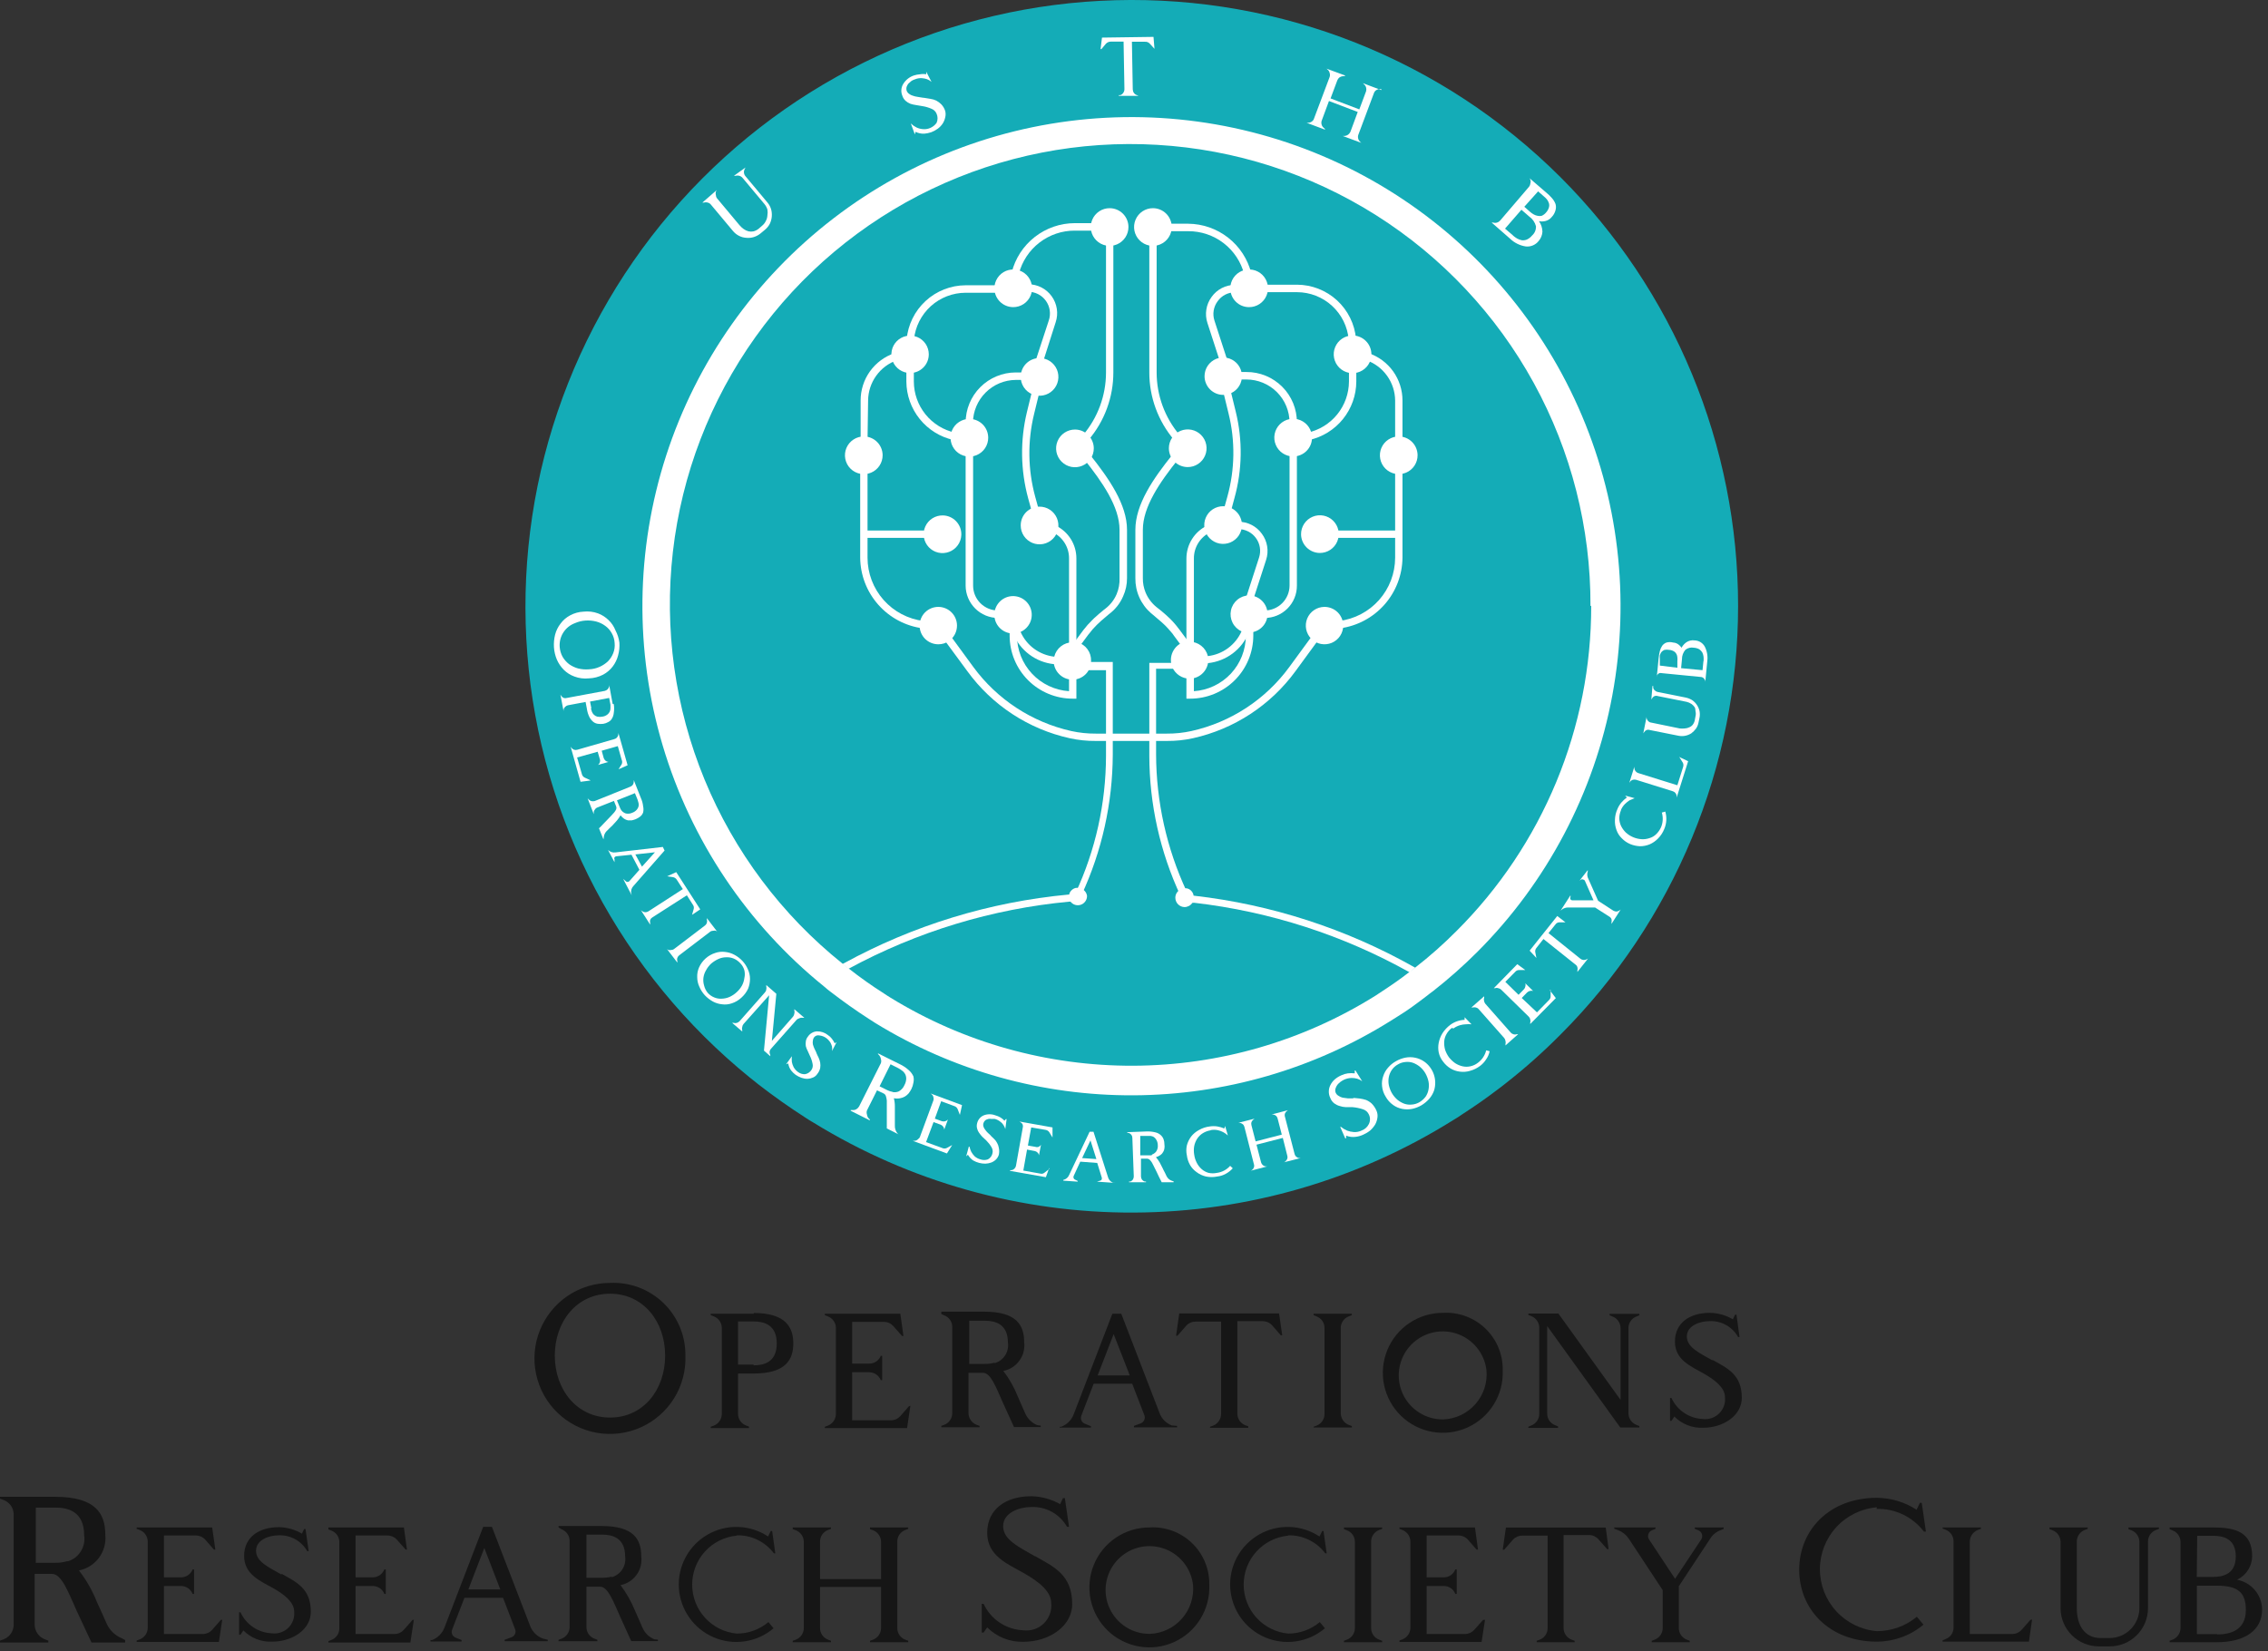 <svg  viewBox="0 0 114 83" fill="none" xmlns="http://www.w3.org/2000/svg">
<rect x="0" y="0" width="114" height="83" fill="#333333" stroke="none"/>
<path d="M84.471 30.456C84.475 34.083 83.762 37.674 82.374 41.024C80.985 44.374 78.948 47.417 76.381 49.978C75.606 50.769 74.782 51.51 73.915 52.198L73.734 52.342L73.546 52.48C73.019 52.885 72.469 53.268 71.912 53.629L71.544 53.868C67.181 56.605 62.14 58.067 56.99 58.09C51.84 58.113 46.786 56.696 42.398 53.998C42.283 53.926 42.16 53.853 42.037 53.767C41.289 53.295 40.565 52.786 39.868 52.241L39.687 52.096L39.506 51.952C35.871 49.022 33.038 45.218 31.272 40.897C29.505 36.575 28.863 31.876 29.404 27.239C29.946 22.601 31.654 18.177 34.369 14.378C37.084 10.58 40.717 7.532 44.929 5.518C49.141 3.504 53.795 2.591 58.456 2.863C63.117 3.136 67.633 4.585 71.582 7.075C75.531 9.566 78.784 13.017 81.038 17.106C83.293 21.194 84.474 25.788 84.471 30.456Z" fill="white"/>
<path d="M78.427 8.896C75.498 5.976 72.005 3.683 68.161 2.155C64.318 0.628 60.204 -0.102 56.069 0.011C51.935 0.124 47.867 1.077 44.112 2.812C40.358 4.547 36.996 7.027 34.23 10.103C31.465 13.178 29.354 16.784 28.026 20.701C26.698 24.618 26.181 28.764 26.506 32.887C26.831 37.01 27.992 41.024 29.917 44.684C31.843 48.345 34.493 51.575 37.706 54.179L37.908 54.338L38.104 54.497C38.877 55.097 39.673 55.661 40.497 56.189C40.627 56.276 40.764 56.362 40.895 56.435C45.737 59.414 51.317 60.979 57.002 60.953C62.688 60.928 68.253 59.312 73.069 56.29C73.208 56.21 73.344 56.123 73.474 56.03C74.089 55.632 74.696 55.213 75.282 54.765L75.484 54.613L75.686 54.454C76.65 53.7 77.565 52.886 78.427 52.017C81.26 49.187 83.508 45.826 85.041 42.126C86.575 38.427 87.364 34.461 87.364 30.456C87.364 26.452 86.575 22.486 85.041 18.787C83.508 15.087 81.26 11.726 78.427 8.896ZM74.248 47.86C73.55 48.556 72.811 49.211 72.035 49.819L71.869 49.942L71.703 50.072C71.24 50.426 70.748 50.795 70.257 51.092L69.924 51.301C66.043 53.736 61.559 55.037 56.978 55.059C52.396 55.081 47.9 53.822 43.996 51.424L43.671 51.215C43.006 50.788 42.37 50.333 41.748 49.855L41.581 49.725L41.43 49.595C37.56 46.47 34.729 42.245 33.311 37.478C31.893 32.711 31.954 27.626 33.486 22.894C35.019 18.163 37.951 14.007 41.895 10.976C45.838 7.946 50.608 6.183 55.575 5.92C60.542 5.658 65.472 6.908 69.713 9.505C73.954 12.103 77.308 15.926 79.331 20.47C81.354 25.014 81.951 30.064 81.043 34.954C80.136 39.845 77.766 44.344 74.248 47.86Z" fill="#14ACB7"/>
<path d="M79.981 30.457C79.985 33.492 79.389 36.498 78.228 39.302C77.067 42.106 75.362 44.654 73.213 46.797C72.559 47.455 71.864 48.071 71.131 48.641L70.979 48.764L70.82 48.879C70.379 49.219 69.924 49.537 69.454 49.841L69.15 50.043C65.498 52.331 61.281 53.553 56.972 53.572C52.663 53.591 48.434 52.407 44.763 50.152C44.661 50.087 44.56 50.029 44.459 49.957C43.835 49.562 43.231 49.134 42.651 48.677C42.595 48.64 42.542 48.599 42.492 48.554L42.348 48.438C39.291 45.991 36.905 42.807 35.414 39.186C33.923 35.565 33.375 31.624 33.823 27.733C34.27 23.843 35.698 20.13 37.972 16.942C40.246 13.753 43.293 11.194 46.826 9.505C50.358 7.815 54.263 7.05 58.172 7.281C62.081 7.511 65.868 8.731 69.178 10.825C72.487 12.918 75.211 15.818 77.094 19.251C78.978 22.685 79.958 26.541 79.945 30.457H79.981Z" fill="#14ACB7"/>
<path d="M59.02 22.12C58.212 21.172 57.768 19.967 57.77 18.722V12.164H58.138V18.722C58.139 19.88 58.551 21 59.302 21.881L59.02 22.12Z" fill="white"/>
<path d="M67.791 17.066C67.733 16.417 67.435 15.813 66.954 15.373C66.474 14.933 65.847 14.688 65.195 14.687H63.568V14.311H65.195C65.94 14.314 66.657 14.595 67.206 15.099C67.754 15.604 68.095 16.295 68.16 17.037L67.791 17.066Z" fill="white"/>
<path d="M67.35 31.585L67.307 31.216C68.084 31.121 68.799 30.745 69.319 30.159C69.838 29.573 70.125 28.817 70.126 28.035V23.639H70.495V28.035C70.487 28.906 70.164 29.745 69.586 30.397C69.008 31.05 68.214 31.471 67.35 31.585Z" fill="white"/>
<path d="M58.645 37.246H55.087C54.642 37.25 54.199 37.204 53.764 37.108C51.697 36.65 49.868 35.452 48.623 33.739L47.452 32.148L47.756 31.931L48.92 33.522C50.118 35.157 51.867 36.302 53.844 36.747C54.252 36.836 54.669 36.88 55.087 36.877H58.645C59.063 36.88 59.48 36.837 59.888 36.747C61.867 36.306 63.617 35.159 64.812 33.522L65.976 31.931L66.28 32.148L65.116 33.739C63.866 35.45 62.036 36.647 59.968 37.108C59.533 37.204 59.089 37.25 58.645 37.246Z" fill="white"/>
<path d="M70.495 22.127H70.126V20.132C70.122 19.687 69.981 19.254 69.722 18.892C69.464 18.53 69.1 18.256 68.68 18.107L68.796 17.753C69.292 17.922 69.723 18.243 70.028 18.669C70.332 19.096 70.496 19.608 70.495 20.132V22.127Z" fill="white"/>
<path d="M62.541 13.791C62.38 13.167 62.015 12.614 61.505 12.222C60.994 11.829 60.366 11.617 59.722 11.622H58.709V11.246H59.722C60.452 11.251 61.159 11.498 61.733 11.948C62.308 12.398 62.717 13.026 62.896 13.733L62.541 13.791Z" fill="white"/>
<path d="M70.314 26.668H67.097V27.037H70.314V26.668Z" fill="white"/>
<path d="M65.795 22.12L65.716 21.751C66.305 21.625 66.834 21.3 67.214 20.832C67.594 20.364 67.802 19.78 67.805 19.177V18.563H68.174V19.177C68.172 19.865 67.935 20.532 67.502 21.067C67.07 21.602 66.468 21.974 65.795 22.12Z" fill="white"/>
<path d="M61.862 25.735L61.508 25.634L61.696 24.954C62.073 23.594 62.093 22.16 61.754 20.79L61.486 19.691L61.848 19.604L62.115 20.696C62.466 22.123 62.444 23.617 62.05 25.034L61.862 25.735Z" fill="white"/>
<path d="M55.782 10.465C55.594 10.463 55.409 10.518 55.253 10.621C55.096 10.725 54.973 10.873 54.901 11.046C54.828 11.22 54.809 11.411 54.845 11.595C54.881 11.78 54.972 11.949 55.105 12.082C55.237 12.215 55.407 12.305 55.591 12.341C55.776 12.378 55.967 12.358 56.14 12.286C56.313 12.213 56.461 12.091 56.565 11.934C56.668 11.777 56.723 11.593 56.721 11.405C56.72 11.156 56.62 10.918 56.444 10.742C56.268 10.566 56.03 10.467 55.782 10.465Z" fill="white"/>
<path d="M50.923 15.439C51.111 15.441 51.295 15.386 51.452 15.283C51.609 15.179 51.731 15.031 51.804 14.858C51.876 14.684 51.896 14.493 51.859 14.309C51.823 14.125 51.733 13.955 51.6 13.822C51.467 13.689 51.297 13.599 51.113 13.563C50.929 13.527 50.738 13.546 50.564 13.618C50.391 13.691 50.243 13.813 50.14 13.97C50.036 14.127 49.981 14.311 49.983 14.499C49.985 14.748 50.084 14.986 50.26 15.162C50.436 15.338 50.674 15.437 50.923 15.439Z" fill="white"/>
<path d="M43.425 21.939C43.237 21.938 43.053 21.992 42.896 22.096C42.739 22.2 42.617 22.347 42.544 22.521C42.472 22.694 42.452 22.885 42.489 23.07C42.525 23.254 42.615 23.423 42.748 23.556C42.881 23.689 43.05 23.779 43.235 23.816C43.419 23.852 43.61 23.833 43.784 23.76C43.957 23.688 44.105 23.565 44.208 23.408C44.312 23.251 44.366 23.067 44.365 22.879C44.363 22.631 44.264 22.393 44.088 22.217C43.912 22.041 43.674 21.941 43.425 21.939Z" fill="white"/>
<path d="M46.685 17.804C46.684 17.618 46.628 17.437 46.524 17.283C46.419 17.13 46.272 17.01 46.1 16.94C45.928 16.87 45.74 16.853 45.558 16.89C45.376 16.927 45.209 17.017 45.078 17.149C44.948 17.28 44.859 17.448 44.823 17.63C44.788 17.812 44.806 18.001 44.878 18.172C44.949 18.343 45.07 18.49 45.224 18.593C45.379 18.696 45.56 18.751 45.746 18.751C45.87 18.751 45.992 18.726 46.107 18.679C46.221 18.631 46.325 18.561 46.413 18.473C46.5 18.385 46.569 18.28 46.616 18.166C46.663 18.051 46.686 17.928 46.685 17.804Z" fill="white"/>
<path d="M47.394 25.909C47.208 25.904 47.024 25.956 46.866 26.055C46.709 26.155 46.584 26.3 46.508 26.47C46.432 26.641 46.408 26.83 46.44 27.014C46.471 27.198 46.556 27.369 46.684 27.505C46.812 27.641 46.977 27.736 47.159 27.778C47.34 27.82 47.531 27.808 47.706 27.742C47.88 27.677 48.032 27.561 48.141 27.41C48.251 27.259 48.313 27.078 48.32 26.892C48.325 26.766 48.304 26.641 48.261 26.523C48.216 26.406 48.149 26.298 48.063 26.206C47.977 26.115 47.874 26.041 47.759 25.99C47.644 25.939 47.52 25.911 47.394 25.909Z" fill="white"/>
<path d="M47.163 30.507C46.914 30.507 46.675 30.606 46.498 30.782C46.322 30.959 46.223 31.198 46.223 31.447C46.223 31.696 46.322 31.936 46.498 32.112C46.675 32.288 46.914 32.387 47.163 32.387C47.36 32.389 47.552 32.328 47.713 32.214C47.834 32.126 47.932 32.01 48 31.877C48.068 31.744 48.103 31.597 48.103 31.447C48.103 31.198 48.004 30.959 47.828 30.782C47.651 30.606 47.412 30.507 47.163 30.507Z" fill="white"/>
<path d="M51.306 26.415C51.306 26.602 51.361 26.786 51.466 26.942C51.57 27.098 51.719 27.219 51.892 27.291C52.066 27.362 52.256 27.38 52.44 27.343C52.624 27.306 52.793 27.215 52.925 27.082C53.057 26.949 53.147 26.779 53.183 26.595C53.218 26.411 53.199 26.22 53.126 26.047C53.053 25.874 52.931 25.727 52.774 25.624C52.617 25.52 52.433 25.466 52.246 25.468C52.122 25.468 51.999 25.492 51.884 25.54C51.77 25.587 51.666 25.657 51.578 25.745C51.491 25.833 51.422 25.938 51.375 26.053C51.328 26.168 51.305 26.291 51.306 26.415Z" fill="white"/>
<path d="M51.306 18.939C51.304 19.127 51.359 19.311 51.462 19.468C51.566 19.625 51.714 19.747 51.887 19.82C52.06 19.892 52.252 19.912 52.436 19.875C52.62 19.839 52.79 19.749 52.923 19.616C53.056 19.483 53.146 19.313 53.182 19.129C53.218 18.945 53.199 18.753 53.127 18.58C53.054 18.407 52.931 18.259 52.775 18.155C52.618 18.052 52.434 17.997 52.246 17.999C51.996 17.999 51.757 18.098 51.581 18.274C51.405 18.45 51.306 18.689 51.306 18.939Z" fill="white"/>
<path d="M54.155 32.286C54.073 32.273 53.99 32.273 53.909 32.286C53.697 32.287 53.492 32.359 53.326 32.49C53.16 32.621 53.042 32.803 52.991 33.009C52.625 32.967 52.276 32.83 51.979 32.612C51.682 32.394 51.448 32.102 51.299 31.765C51.512 31.671 51.682 31.502 51.778 31.29C51.873 31.078 51.886 30.838 51.815 30.617C51.744 30.395 51.593 30.208 51.392 30.091C51.191 29.975 50.953 29.937 50.726 29.985C50.498 30.033 50.297 30.164 50.16 30.352C50.023 30.54 49.961 30.772 49.986 31.004C50.01 31.235 50.12 31.449 50.293 31.604C50.466 31.759 50.69 31.845 50.923 31.845C51.093 32.263 51.375 32.628 51.736 32.899C52.098 33.17 52.526 33.338 52.976 33.385C53.015 33.602 53.129 33.8 53.298 33.942C53.467 34.085 53.681 34.164 53.902 34.165C54.026 34.166 54.149 34.142 54.264 34.095C54.379 34.048 54.483 33.978 54.571 33.89C54.659 33.801 54.728 33.697 54.774 33.581C54.821 33.466 54.844 33.343 54.842 33.218C54.849 33.008 54.785 32.802 54.66 32.632C54.536 32.463 54.358 32.341 54.155 32.286Z" fill="white"/>
<path d="M54.039 21.592C53.851 21.591 53.667 21.645 53.51 21.749C53.353 21.852 53.23 22 53.158 22.174C53.085 22.347 53.066 22.538 53.102 22.723C53.139 22.907 53.229 23.076 53.362 23.209C53.495 23.342 53.664 23.432 53.849 23.469C54.033 23.505 54.224 23.486 54.397 23.413C54.571 23.34 54.719 23.218 54.822 23.061C54.926 22.904 54.98 22.72 54.979 22.532C54.977 22.284 54.877 22.046 54.701 21.87C54.526 21.694 54.288 21.594 54.039 21.592Z" fill="white"/>
<path d="M48.732 21.057C48.544 21.056 48.36 21.11 48.203 21.214C48.046 21.317 47.924 21.465 47.851 21.638C47.779 21.812 47.759 22.003 47.796 22.187C47.832 22.372 47.922 22.541 48.055 22.674C48.188 22.807 48.358 22.897 48.542 22.933C48.726 22.97 48.917 22.951 49.091 22.878C49.264 22.805 49.412 22.683 49.516 22.526C49.619 22.369 49.674 22.185 49.672 21.997C49.67 21.748 49.571 21.51 49.395 21.334C49.219 21.159 48.981 21.059 48.732 21.057Z" fill="white"/>
<path d="M57.958 10.465C57.77 10.463 57.586 10.518 57.429 10.621C57.272 10.725 57.15 10.873 57.077 11.046C57.004 11.22 56.985 11.411 57.021 11.595C57.058 11.78 57.148 11.949 57.281 12.082C57.414 12.215 57.583 12.305 57.767 12.341C57.952 12.378 58.143 12.358 58.316 12.286C58.49 12.213 58.638 12.091 58.741 11.934C58.845 11.777 58.899 11.593 58.898 11.405C58.896 11.156 58.796 10.918 58.62 10.742C58.444 10.566 58.206 10.467 57.958 10.465Z" fill="white"/>
<path d="M62.78 15.439C62.968 15.441 63.152 15.386 63.309 15.283C63.466 15.179 63.589 15.031 63.661 14.858C63.734 14.684 63.753 14.493 63.717 14.309C63.681 14.125 63.59 13.955 63.457 13.822C63.324 13.689 63.155 13.599 62.971 13.563C62.786 13.527 62.595 13.546 62.422 13.618C62.248 13.691 62.1 13.813 61.997 13.97C61.894 14.127 61.839 14.311 61.84 14.499C61.84 14.749 61.939 14.988 62.116 15.164C62.292 15.34 62.531 15.439 62.78 15.439Z" fill="white"/>
<path d="M70.314 21.939C70.126 21.938 69.942 21.992 69.785 22.096C69.628 22.2 69.506 22.347 69.433 22.521C69.361 22.694 69.341 22.885 69.378 23.07C69.414 23.254 69.504 23.423 69.637 23.556C69.77 23.689 69.94 23.779 70.124 23.816C70.308 23.852 70.499 23.833 70.673 23.76C70.846 23.688 70.994 23.565 71.098 23.408C71.201 23.251 71.256 23.067 71.254 22.879C71.252 22.631 71.153 22.393 70.977 22.217C70.801 22.041 70.563 21.941 70.314 21.939Z" fill="white"/>
<path d="M67.986 16.864C67.799 16.864 67.615 16.919 67.459 17.024C67.303 17.128 67.182 17.276 67.111 17.45C67.039 17.623 67.021 17.814 67.058 17.998C67.095 18.182 67.186 18.351 67.319 18.483C67.452 18.615 67.622 18.705 67.806 18.741C67.99 18.776 68.181 18.757 68.354 18.684C68.527 18.611 68.674 18.488 68.777 18.332C68.88 18.175 68.935 17.991 68.933 17.804C68.931 17.554 68.831 17.315 68.653 17.139C68.476 16.962 68.236 16.864 67.986 16.864Z" fill="white"/>
<path d="M66.337 27.796C66.525 27.797 66.71 27.743 66.866 27.639C67.023 27.535 67.146 27.388 67.218 27.214C67.291 27.041 67.31 26.85 67.274 26.666C67.238 26.481 67.147 26.312 67.014 26.179C66.882 26.046 66.712 25.956 66.528 25.919C66.343 25.883 66.152 25.902 65.979 25.975C65.805 26.047 65.658 26.17 65.554 26.327C65.451 26.484 65.396 26.668 65.397 26.856C65.399 27.104 65.499 27.342 65.675 27.518C65.851 27.694 66.089 27.794 66.337 27.796Z" fill="white"/>
<path d="M66.569 30.507C66.383 30.509 66.202 30.565 66.049 30.669C65.895 30.773 65.776 30.921 65.706 31.092C65.636 31.264 65.618 31.453 65.655 31.635C65.692 31.817 65.782 31.984 65.914 32.114C66.046 32.245 66.213 32.334 66.395 32.37C66.578 32.405 66.766 32.386 66.938 32.315C67.109 32.243 67.255 32.123 67.358 31.969C67.461 31.814 67.516 31.633 67.516 31.447C67.516 31.323 67.492 31.2 67.444 31.086C67.396 30.971 67.326 30.867 67.238 30.78C67.15 30.693 67.046 30.623 66.931 30.577C66.816 30.53 66.693 30.506 66.569 30.507Z" fill="white"/>
<path d="M61.486 25.446C61.298 25.445 61.115 25.499 60.958 25.602C60.801 25.705 60.679 25.853 60.606 26.026C60.533 26.199 60.513 26.389 60.549 26.573C60.585 26.758 60.674 26.927 60.807 27.06C60.939 27.194 61.108 27.284 61.291 27.322C61.475 27.359 61.666 27.34 61.84 27.269C62.013 27.197 62.161 27.076 62.266 26.92C62.37 26.764 62.426 26.581 62.426 26.393C62.426 26.143 62.327 25.903 62.151 25.726C61.975 25.549 61.736 25.448 61.486 25.446Z" fill="white"/>
<path d="M61.486 19.85C61.672 19.85 61.853 19.795 62.008 19.691C62.163 19.588 62.283 19.441 62.354 19.27C62.425 19.098 62.444 18.909 62.408 18.726C62.371 18.544 62.282 18.377 62.151 18.245C62.019 18.114 61.852 18.024 61.669 17.988C61.487 17.952 61.298 17.97 61.126 18.041C60.954 18.113 60.808 18.233 60.704 18.388C60.601 18.542 60.546 18.724 60.546 18.91C60.546 19.159 60.645 19.398 60.821 19.574C60.998 19.751 61.237 19.85 61.486 19.85Z" fill="white"/>
<path d="M62.78 29.929C62.566 29.933 62.36 30.01 62.195 30.147C62.03 30.284 61.916 30.473 61.873 30.683C61.829 30.893 61.858 31.111 61.955 31.303C62.051 31.494 62.21 31.647 62.404 31.736C62.255 32.073 62.02 32.364 61.723 32.583C61.427 32.801 61.078 32.938 60.713 32.98C60.663 32.774 60.545 32.591 60.378 32.46C60.212 32.329 60.006 32.258 59.794 32.257C59.715 32.249 59.635 32.249 59.556 32.257C59.424 32.293 59.301 32.358 59.196 32.445C59.092 32.533 59.007 32.642 58.948 32.766C58.889 32.889 58.857 33.024 58.855 33.161C58.852 33.297 58.879 33.433 58.934 33.559C59.01 33.724 59.131 33.864 59.283 33.962C59.435 34.061 59.613 34.114 59.794 34.115C60.016 34.114 60.229 34.035 60.398 33.892C60.567 33.749 60.681 33.552 60.72 33.334C61.169 33.287 61.597 33.119 61.959 32.848C62.321 32.577 62.602 32.212 62.773 31.794C62.897 31.795 63.02 31.772 63.134 31.725C63.248 31.678 63.352 31.609 63.44 31.521C63.528 31.434 63.597 31.33 63.644 31.215C63.69 31.101 63.714 30.978 63.713 30.854C63.709 30.609 63.61 30.375 63.435 30.202C63.261 30.029 63.026 29.931 62.78 29.929Z" fill="white"/>
<path d="M59.693 23.479C59.88 23.481 60.064 23.427 60.221 23.323C60.378 23.22 60.5 23.073 60.573 22.9C60.646 22.727 60.666 22.536 60.63 22.352C60.594 22.168 60.505 21.998 60.372 21.865C60.24 21.732 60.072 21.641 59.888 21.604C59.704 21.567 59.513 21.585 59.339 21.657C59.166 21.728 59.017 21.849 58.913 22.005C58.809 22.161 58.753 22.345 58.753 22.532C58.753 22.782 58.852 23.022 59.028 23.2C59.204 23.377 59.443 23.477 59.693 23.479Z" fill="white"/>
<path d="M65.947 21.997C65.947 21.809 65.891 21.626 65.787 21.47C65.683 21.314 65.534 21.193 65.361 21.121C65.187 21.05 64.996 21.032 64.812 21.069C64.629 21.106 64.46 21.197 64.328 21.33C64.195 21.463 64.106 21.633 64.07 21.817C64.034 22.001 64.054 22.192 64.127 22.364C64.2 22.537 64.322 22.685 64.479 22.788C64.636 22.891 64.82 22.946 65.007 22.944C65.131 22.944 65.254 22.92 65.368 22.872C65.483 22.824 65.587 22.754 65.674 22.666C65.762 22.578 65.831 22.474 65.878 22.359C65.924 22.244 65.948 22.121 65.947 21.997Z" fill="white"/>
<path d="M59.498 45.38L59.339 45.033C58.309 42.825 57.773 40.419 57.77 37.983V33.32H59.216C59.291 33.32 59.365 33.299 59.429 33.259C59.492 33.219 59.544 33.163 59.578 33.096C59.613 33.03 59.629 32.955 59.622 32.881C59.616 32.806 59.588 32.735 59.541 32.676L59.006 31.953C58.962 31.884 58.911 31.818 58.855 31.758L58.71 31.592L58.58 31.454L58.37 31.259L57.929 30.883L57.857 30.825C57.605 30.606 57.404 30.335 57.268 30.03C57.132 29.726 57.064 29.395 57.069 29.061V26.632C57.069 25.359 57.965 24.058 58.941 22.843L59.23 23.075C58.298 24.239 57.445 25.475 57.445 26.632V29.061C57.441 29.309 57.488 29.555 57.582 29.784C57.699 30.065 57.883 30.313 58.117 30.507C58.298 30.645 58.457 30.775 58.609 30.912L58.833 31.122L58.97 31.266C59.014 31.317 59.064 31.368 59.108 31.425C59.151 31.483 59.238 31.592 59.295 31.664L59.831 32.387C59.915 32.503 59.965 32.639 59.977 32.782C59.988 32.925 59.959 33.068 59.894 33.195C59.829 33.322 59.73 33.429 59.607 33.504C59.485 33.578 59.345 33.617 59.202 33.616H58.11V37.911C58.116 40.292 58.639 42.643 59.643 44.801L59.802 45.148L59.498 45.38Z" fill="white"/>
<path d="M54.263 45.322H53.887V45.279L54.06 44.895C55.065 42.737 55.587 40.386 55.593 38.005V33.688H54.502C54.359 33.687 54.221 33.646 54.1 33.571C53.979 33.496 53.881 33.39 53.817 33.264C53.752 33.137 53.723 32.995 53.733 32.854C53.743 32.712 53.791 32.576 53.873 32.459L54.407 31.736C54.426 31.705 54.448 31.676 54.473 31.65C54.598 31.485 54.736 31.33 54.885 31.187C54.959 31.107 55.039 31.032 55.123 30.963C55.21 30.883 55.29 30.811 55.376 30.746L55.478 30.659L55.572 30.587C55.816 30.397 56.007 30.148 56.128 29.864C56.234 29.61 56.284 29.336 56.273 29.061V26.632C56.273 25.475 55.413 24.239 54.487 23.075L54.776 22.843C55.745 24.058 56.649 25.359 56.649 26.632V29.061C56.651 29.375 56.584 29.686 56.454 29.972C56.307 30.318 56.072 30.619 55.774 30.847L55.694 30.912L55.593 30.999L55.355 31.201L55.131 31.411C54.989 31.55 54.858 31.7 54.74 31.859L54.697 31.91L54.162 32.633C54.111 32.702 54.083 32.786 54.082 32.871C54.082 32.979 54.125 33.082 54.201 33.158C54.277 33.234 54.38 33.276 54.487 33.276H55.933V37.933C55.924 40.37 55.389 42.777 54.364 44.989L54.263 45.322Z" fill="white"/>
<path d="M54.711 22.12L54.429 21.881C55.18 21 55.593 19.88 55.593 18.722V12.164H55.962V18.722C55.963 19.967 55.52 21.172 54.711 22.12Z" fill="white"/>
<path d="M45.941 17.066H45.572C45.637 16.324 45.977 15.633 46.526 15.128C47.074 14.624 47.791 14.343 48.537 14.34H50.171V14.716H48.537C47.89 14.717 47.266 14.957 46.786 15.391C46.307 15.826 46.005 16.422 45.941 17.066Z" fill="white"/>
<path d="M46.382 31.585C45.518 31.471 44.724 31.05 44.146 30.397C43.568 29.745 43.245 28.906 43.237 28.035V23.639H43.606V28.035C43.607 28.817 43.894 29.573 44.413 30.159C44.933 30.745 45.648 31.121 46.425 31.216L46.382 31.585Z" fill="white"/>
<path d="M43.606 22.127H43.259V20.132C43.258 19.608 43.421 19.096 43.726 18.669C44.031 18.243 44.462 17.922 44.958 17.753L45.081 18.107C44.661 18.256 44.297 18.53 44.039 18.892C43.78 19.254 43.639 19.687 43.635 20.132L43.606 22.127Z" fill="white"/>
<path d="M51.212 13.791L50.851 13.704C51.026 12.995 51.434 12.365 52.01 11.914C52.585 11.464 53.294 11.218 54.025 11.217H55.037V11.593H54.025C53.381 11.59 52.756 11.802 52.246 12.195C51.737 12.588 51.373 13.139 51.212 13.762V13.791Z" fill="white"/>
<path d="M46.642 26.668H43.425V27.037H46.642V26.668Z" fill="white"/>
<path d="M47.937 22.12C47.265 21.972 46.664 21.601 46.232 21.066C45.799 20.531 45.562 19.865 45.558 19.177V18.563H45.934V19.177C45.935 19.78 46.143 20.363 46.521 20.831C46.9 21.3 47.428 21.624 48.016 21.751L47.937 22.12Z" fill="white"/>
<path d="M51.87 25.735L51.682 25.055C51.295 23.638 51.273 22.146 51.617 20.717L51.884 19.625L52.246 19.712L51.978 20.811C51.643 22.182 51.663 23.615 52.036 24.976L52.224 25.655L51.87 25.735Z" fill="white"/>
<path d="M62.983 30.175L62.628 30.059L63.286 28.027C63.34 27.863 63.354 27.687 63.326 27.516C63.299 27.345 63.23 27.183 63.127 27.044C63.025 26.905 62.893 26.793 62.739 26.715C62.586 26.637 62.417 26.596 62.245 26.596V26.227C62.475 26.226 62.702 26.28 62.907 26.384C63.112 26.489 63.289 26.64 63.424 26.827C63.563 27.013 63.655 27.229 63.693 27.459C63.731 27.688 63.713 27.922 63.641 28.143L62.983 30.175Z" fill="white"/>
<path d="M65.188 21.245H64.819C64.819 20.67 64.591 20.118 64.184 19.711C63.777 19.305 63.225 19.076 62.65 19.076H62.216V18.7H62.65C62.985 18.698 63.316 18.763 63.625 18.89C63.934 19.017 64.215 19.205 64.451 19.442C64.688 19.678 64.874 19.96 65.001 20.269C65.127 20.579 65.191 20.911 65.188 21.245Z" fill="white"/>
<path d="M61.334 18.216L60.691 16.235C60.619 16.016 60.6 15.783 60.637 15.555C60.673 15.327 60.764 15.112 60.901 14.926C61.034 14.738 61.211 14.585 61.416 14.479C61.621 14.374 61.848 14.319 62.079 14.319V14.695C61.908 14.693 61.739 14.733 61.586 14.811C61.434 14.889 61.303 15.003 61.204 15.143C61.101 15.281 61.033 15.442 61.005 15.611C60.977 15.781 60.991 15.956 61.045 16.119L61.689 18.1L61.334 18.216Z" fill="white"/>
<path d="M63.568 31.064V30.688C63.9 30.686 64.217 30.553 64.451 30.319C64.685 30.085 64.817 29.768 64.819 29.437V22.756H65.188V29.437C65.189 29.65 65.148 29.862 65.067 30.059C64.986 30.256 64.867 30.436 64.716 30.587C64.566 30.738 64.387 30.858 64.19 30.94C63.993 31.022 63.782 31.064 63.568 31.064Z" fill="white"/>
<path d="M48.905 21.245H48.537C48.537 20.577 48.801 19.936 49.273 19.463C49.745 18.99 50.385 18.724 51.053 18.722H51.487V19.098H51.053C50.485 19.103 49.942 19.331 49.541 19.733C49.139 20.134 48.911 20.677 48.905 21.245Z" fill="white"/>
<path d="M52.42 18.216L52.065 18.1L52.716 16.112C52.773 15.947 52.789 15.772 52.764 15.6C52.739 15.428 52.673 15.264 52.572 15.123C52.47 14.981 52.337 14.866 52.182 14.786C52.027 14.707 51.856 14.665 51.682 14.666V14.29C51.912 14.289 52.139 14.343 52.344 14.447C52.549 14.552 52.726 14.703 52.861 14.89C52.996 15.076 53.085 15.292 53.12 15.52C53.156 15.747 53.136 15.98 53.063 16.198L52.42 18.216Z" fill="white"/>
<path d="M50.171 31.064C49.739 31.064 49.324 30.893 49.018 30.588C48.712 30.283 48.538 29.869 48.537 29.437V22.756H48.913V29.437C48.913 29.769 49.044 30.087 49.279 30.321C49.514 30.556 49.832 30.688 50.163 30.688L50.171 31.064Z" fill="white"/>
<path d="M59.823 35.12H59.635V28.078C59.635 27.733 59.731 27.394 59.914 27.101C60.097 26.808 60.359 26.573 60.669 26.422C60.922 26.292 61.202 26.225 61.486 26.227V26.596C61.259 26.593 61.036 26.648 60.836 26.755C60.586 26.873 60.376 27.061 60.23 27.296C60.084 27.53 60.008 27.802 60.011 28.078V34.744C60.719 34.697 61.382 34.382 61.867 33.864C62.351 33.346 62.621 32.663 62.621 31.953V30.869H62.997V31.953C62.995 32.794 62.66 33.599 62.065 34.193C61.47 34.787 60.664 35.12 59.823 35.12Z" fill="white"/>
<path d="M54.104 35.12H53.916C53.076 35.12 52.27 34.786 51.677 34.193C51.083 33.599 50.749 32.793 50.749 31.953V30.869H51.118V31.953C51.118 32.664 51.389 33.348 51.875 33.866C52.361 34.384 53.026 34.698 53.735 34.744V28.071C53.737 27.796 53.661 27.526 53.515 27.293C53.369 27.06 53.159 26.873 52.911 26.755C52.708 26.649 52.482 26.594 52.253 26.596V26.227C52.537 26.225 52.817 26.292 53.07 26.422C53.38 26.571 53.642 26.805 53.825 27.097C54.008 27.389 54.105 27.726 54.104 28.071V35.12Z" fill="white"/>
<path d="M59.996 45.018C59.983 44.932 59.944 44.851 59.885 44.787C59.826 44.722 59.749 44.677 59.664 44.657C59.623 44.649 59.581 44.649 59.541 44.657C59.453 44.658 59.367 44.685 59.295 44.736C59.228 44.777 59.173 44.835 59.136 44.903C59.097 44.971 59.078 45.048 59.078 45.127C59.078 45.25 59.127 45.368 59.213 45.456C59.3 45.544 59.417 45.595 59.541 45.597C59.618 45.596 59.694 45.576 59.762 45.54C59.83 45.503 59.888 45.451 59.931 45.387C59.955 45.352 59.973 45.313 59.982 45.271V45.221V45.127C59.992 45.092 59.997 45.055 59.996 45.018ZM59.541 45.221C59.511 45.219 59.484 45.206 59.464 45.184C59.444 45.163 59.432 45.135 59.432 45.105C59.432 45.076 59.444 45.049 59.464 45.028C59.484 45.008 59.512 44.996 59.541 44.996C59.57 44.996 59.599 45.008 59.62 45.028C59.642 45.048 59.655 45.076 59.657 45.105C59.657 45.12 59.654 45.135 59.648 45.149C59.642 45.163 59.633 45.176 59.623 45.187C59.612 45.197 59.599 45.206 59.585 45.212C59.571 45.218 59.556 45.221 59.541 45.221Z" fill="white"/>
<path d="M54.437 44.715C54.365 44.664 54.279 44.636 54.191 44.635C54.15 44.627 54.108 44.627 54.068 44.635C53.995 44.653 53.928 44.689 53.873 44.74C53.817 44.79 53.775 44.853 53.75 44.924C53.742 44.977 53.742 45.031 53.75 45.083V45.148V45.221C53.792 45.321 53.867 45.403 53.963 45.453C54.059 45.503 54.17 45.517 54.276 45.494C54.382 45.471 54.476 45.411 54.542 45.325C54.609 45.24 54.643 45.134 54.639 45.025C54.629 44.962 54.606 44.902 54.571 44.848C54.536 44.795 54.49 44.749 54.437 44.715ZM54.075 45.105C54.077 45.075 54.09 45.048 54.111 45.028C54.133 45.008 54.161 44.996 54.191 44.996C54.22 44.996 54.247 45.008 54.267 45.028C54.288 45.048 54.299 45.076 54.299 45.105C54.299 45.134 54.288 45.163 54.268 45.184C54.248 45.206 54.22 45.219 54.191 45.221C54.165 45.214 54.143 45.199 54.127 45.178C54.111 45.157 54.103 45.131 54.104 45.105H54.075Z" fill="white"/>
<path d="M71.131 48.641L71.066 48.605C67.662 46.687 63.908 45.47 60.026 45.026C59.97 45.022 59.915 45.022 59.859 45.026V45.206V45.38H59.982H60.026C63.837 45.819 67.524 47.011 70.871 48.886L71.131 48.641Z" fill="white"/>
<path d="M53.902 44.968V45.322H53.764C49.87 45.684 46.089 46.833 42.651 48.698C42.595 48.661 42.542 48.62 42.492 48.575L42.348 48.46L42.413 48.424C45.902 46.514 49.746 45.337 53.706 44.968H53.902Z" fill="white"/>
<path d="M37.474 8.419L37.431 8.498C37.401 8.554 37.388 8.617 37.395 8.679C37.4 8.743 37.426 8.804 37.467 8.853L38.573 10.176C38.659 10.277 38.724 10.395 38.761 10.523C38.826 10.764 38.803 11.02 38.696 11.246C38.635 11.362 38.552 11.466 38.45 11.55L38.233 11.73C38.131 11.815 38.013 11.879 37.886 11.918C37.765 11.955 37.637 11.967 37.51 11.954C37.382 11.947 37.256 11.912 37.142 11.853C37.025 11.792 36.922 11.709 36.838 11.607L35.732 10.284C35.692 10.234 35.636 10.198 35.573 10.183C35.511 10.165 35.446 10.165 35.385 10.183H35.305L36.028 9.554L35.985 9.626C35.967 9.688 35.967 9.753 35.985 9.814C35.987 9.879 36.013 9.941 36.057 9.988L37.163 11.311C37.227 11.388 37.3 11.456 37.38 11.513C37.454 11.567 37.538 11.606 37.626 11.629C37.709 11.647 37.796 11.647 37.879 11.629C37.971 11.603 38.057 11.559 38.132 11.499L38.306 11.347C38.386 11.283 38.45 11.201 38.494 11.108C38.542 11.022 38.569 10.925 38.573 10.826C38.591 10.729 38.591 10.628 38.573 10.53C38.543 10.432 38.493 10.342 38.429 10.262L37.322 8.939C37.281 8.89 37.225 8.855 37.163 8.838C37.102 8.82 37.037 8.82 36.975 8.838H36.889L37.474 8.419Z" fill="white"/>
<path d="M46.462 4.919L46.772 4.97C46.873 4.984 46.97 5.013 47.062 5.057C47.155 5.106 47.24 5.17 47.315 5.245C47.404 5.339 47.471 5.453 47.51 5.577C47.538 5.684 47.538 5.796 47.51 5.903C47.487 6.01 47.446 6.113 47.387 6.206C47.321 6.307 47.237 6.395 47.141 6.467C47.039 6.542 46.927 6.603 46.809 6.647C46.696 6.685 46.58 6.709 46.462 6.72C46.309 6.727 46.157 6.695 46.02 6.626L45.984 6.756L45.782 6.206C45.864 6.284 45.956 6.35 46.057 6.402C46.15 6.448 46.25 6.477 46.353 6.488C46.49 6.507 46.63 6.488 46.758 6.433C46.885 6.378 46.995 6.29 47.076 6.178C47.109 6.105 47.126 6.026 47.126 5.946C47.126 5.866 47.109 5.787 47.076 5.715C47.053 5.659 47.018 5.608 46.975 5.566C46.931 5.524 46.88 5.491 46.823 5.469C46.671 5.402 46.51 5.356 46.346 5.332L46.042 5.281C45.946 5.268 45.852 5.246 45.76 5.216C45.673 5.182 45.592 5.133 45.522 5.071C45.444 5.001 45.386 4.911 45.355 4.811C45.315 4.714 45.298 4.609 45.307 4.505C45.316 4.4 45.35 4.299 45.406 4.211C45.53 4.013 45.719 3.864 45.941 3.792C46.04 3.76 46.142 3.741 46.245 3.734C46.347 3.715 46.453 3.715 46.556 3.734V3.604L46.823 4.117C46.755 4.057 46.677 4.01 46.592 3.979C46.51 3.952 46.425 3.935 46.339 3.929C46.22 3.922 46.101 3.941 45.992 3.987C45.931 4.005 45.872 4.032 45.818 4.066L45.666 4.196C45.625 4.246 45.594 4.302 45.572 4.363C45.554 4.427 45.554 4.494 45.572 4.558C45.596 4.622 45.639 4.678 45.695 4.717C45.751 4.761 45.815 4.793 45.883 4.811C45.96 4.839 46.04 4.858 46.122 4.869L46.389 4.912L46.462 4.919Z" fill="white"/>
<path d="M58.03 2.454L57.799 2.201C57.769 2.165 57.731 2.138 57.688 2.12C57.645 2.102 57.599 2.095 57.553 2.099H56.895L56.938 4.493C56.94 4.557 56.96 4.62 56.996 4.673C57.034 4.725 57.087 4.763 57.148 4.782L57.228 4.818H56.237V4.782H56.317C56.376 4.76 56.427 4.719 56.461 4.666C56.498 4.613 56.518 4.55 56.519 4.485L56.476 2.092H55.825C55.78 2.094 55.736 2.104 55.695 2.122C55.654 2.141 55.617 2.168 55.586 2.201L55.362 2.468H55.319L55.391 1.89L57.98 1.854L58.03 2.454Z" fill="white"/>
<path d="M69.179 4.529C69.125 4.563 69.085 4.614 69.063 4.673L68.275 6.777C68.254 6.839 68.252 6.906 68.269 6.969C68.286 7.032 68.321 7.088 68.369 7.132L68.427 7.182L67.494 6.835H67.581C67.645 6.831 67.707 6.809 67.759 6.772C67.811 6.735 67.852 6.684 67.878 6.626L68.246 5.628L66.8 5.078L66.431 6.076C66.413 6.137 66.413 6.203 66.431 6.264C66.448 6.326 66.484 6.382 66.533 6.423L66.598 6.481V6.517L65.672 6.17H65.752C65.817 6.171 65.88 6.151 65.933 6.112C65.989 6.078 66.03 6.023 66.048 5.96L66.836 3.864C66.855 3.802 66.855 3.737 66.836 3.676C66.824 3.611 66.791 3.553 66.742 3.509L66.677 3.451L67.603 3.791V3.827H67.516C67.452 3.832 67.39 3.852 67.335 3.885C67.283 3.924 67.243 3.977 67.22 4.037L66.88 4.948L68.326 5.498L68.666 4.587C68.684 4.525 68.684 4.46 68.666 4.399C68.649 4.337 68.614 4.281 68.564 4.24L68.507 4.182L69.432 4.529V4.478H69.345C69.286 4.479 69.229 4.497 69.179 4.529Z" fill="white"/>
<path d="M77.356 11.116C77.464 11.271 77.524 11.454 77.53 11.643C77.521 11.82 77.452 11.988 77.335 12.12C77.259 12.216 77.16 12.29 77.047 12.337C76.935 12.384 76.812 12.401 76.691 12.388C76.394 12.343 76.119 12.206 75.903 11.998L74.978 11.188H75.057C75.118 11.209 75.184 11.209 75.245 11.188C75.307 11.17 75.362 11.135 75.404 11.087L76.85 9.395C76.892 9.346 76.917 9.285 76.922 9.221C76.943 9.16 76.943 9.094 76.922 9.033L76.886 8.961L77.725 9.684C77.83 9.769 77.927 9.863 78.014 9.966C78.089 10.051 78.148 10.149 78.188 10.255C78.217 10.357 78.217 10.464 78.188 10.566C78.154 10.697 78.087 10.816 77.993 10.913C77.915 11.009 77.808 11.077 77.689 11.108C77.566 11.141 77.436 11.141 77.313 11.108L77.356 11.116ZM76.048 11.838C76.113 11.896 76.183 11.946 76.257 11.99C76.332 12.032 76.412 12.061 76.496 12.077C76.582 12.087 76.669 12.074 76.749 12.041C76.85 11.994 76.939 11.925 77.009 11.838C77.075 11.78 77.127 11.707 77.161 11.626C77.194 11.544 77.209 11.457 77.204 11.369C77.151 11.172 77.031 11.001 76.865 10.884L76.474 10.544L75.65 11.492L76.048 11.831V11.838ZM76.619 10.393L76.922 10.66C76.974 10.704 77.029 10.743 77.089 10.776C77.149 10.812 77.215 10.836 77.284 10.848C77.353 10.865 77.425 10.865 77.494 10.848C77.581 10.809 77.658 10.75 77.718 10.675C77.782 10.604 77.829 10.52 77.855 10.429C77.877 10.358 77.877 10.282 77.855 10.212C77.834 10.147 77.802 10.086 77.761 10.031C77.719 9.977 77.67 9.929 77.617 9.886L77.313 9.619L76.619 10.393Z" fill="white"/>
<path d="M31.134 32.307C31.148 32.522 31.126 32.737 31.069 32.944C31.017 33.145 30.926 33.334 30.801 33.5C30.671 33.671 30.506 33.812 30.317 33.913C30.093 34.029 29.846 34.093 29.594 34.1C29.349 34.126 29.101 34.094 28.871 34.007C28.669 33.934 28.487 33.818 28.336 33.667C28.189 33.518 28.072 33.344 27.989 33.153C27.907 32.958 27.859 32.75 27.844 32.539C27.831 32.325 27.85 32.11 27.902 31.902C27.955 31.7 28.048 31.511 28.177 31.346C28.303 31.175 28.466 31.034 28.654 30.934C28.863 30.82 29.095 30.756 29.333 30.746C29.578 30.719 29.825 30.748 30.056 30.832C30.257 30.907 30.439 31.022 30.591 31.172C30.744 31.318 30.862 31.496 30.939 31.693C31.04 31.884 31.107 32.092 31.134 32.307ZM28.133 32.524C28.146 32.697 28.195 32.864 28.278 33.016C28.362 33.158 28.473 33.283 28.603 33.385C28.741 33.483 28.895 33.557 29.059 33.602C29.236 33.645 29.419 33.66 29.601 33.645C29.785 33.639 29.967 33.597 30.136 33.522C30.29 33.454 30.431 33.361 30.555 33.247C30.671 33.129 30.762 32.989 30.823 32.835C30.887 32.675 30.912 32.501 30.895 32.329C30.887 32.154 30.837 31.983 30.75 31.83C30.67 31.685 30.559 31.559 30.425 31.462C30.29 31.362 30.138 31.289 29.977 31.245C29.798 31.198 29.612 31.181 29.427 31.194C29.245 31.206 29.067 31.25 28.9 31.324C28.658 31.413 28.453 31.579 28.315 31.795C28.176 32.012 28.113 32.268 28.133 32.524Z" fill="white"/>
<path d="M30.851 35.395C30.875 35.541 30.875 35.69 30.851 35.836C30.843 35.938 30.811 36.037 30.757 36.125C30.714 36.2 30.648 36.261 30.569 36.298C30.493 36.342 30.41 36.371 30.323 36.385C30.235 36.396 30.145 36.396 30.056 36.385C29.972 36.374 29.893 36.342 29.825 36.291C29.745 36.225 29.679 36.144 29.63 36.053C29.563 35.919 29.519 35.775 29.499 35.626L29.434 35.286L28.545 35.453C28.492 35.465 28.444 35.492 28.408 35.532C28.366 35.57 28.338 35.621 28.328 35.677V35.749L28.169 34.917L28.212 34.983C28.243 35.028 28.285 35.063 28.335 35.084C28.387 35.102 28.443 35.102 28.494 35.084L30.396 34.73C30.451 34.717 30.501 34.69 30.54 34.65C30.58 34.61 30.608 34.56 30.62 34.505V34.433L30.794 35.38L30.851 35.395ZM29.702 35.612C29.715 35.668 29.732 35.724 29.752 35.778C29.775 35.835 29.809 35.887 29.854 35.93C29.901 35.974 29.958 36.006 30.02 36.024C30.106 36.042 30.194 36.042 30.28 36.024C30.37 36.012 30.454 35.977 30.526 35.922C30.579 35.883 30.621 35.831 30.649 35.771C30.673 35.716 30.685 35.657 30.685 35.597C30.689 35.539 30.689 35.481 30.685 35.424L30.62 35.084L29.658 35.265L29.724 35.604L29.702 35.612Z" fill="white"/>
<path d="M29.68 39.234L29.181 39.299L28.683 37.535L28.726 37.593C28.759 37.636 28.804 37.669 28.856 37.687C28.91 37.705 28.968 37.705 29.022 37.687L30.881 37.152C30.935 37.139 30.983 37.108 31.018 37.065C31.054 37.022 31.077 36.969 31.083 36.913V36.841L31.546 38.468L31.09 38.67L31.249 38.417C31.265 38.382 31.273 38.343 31.273 38.305C31.273 38.266 31.265 38.228 31.249 38.193L31.054 37.506L30.244 37.737L30.346 38.106C30.364 38.156 30.394 38.2 30.432 38.236C30.476 38.272 30.528 38.295 30.584 38.301L30.056 38.453C30.102 38.419 30.135 38.371 30.15 38.316C30.169 38.264 30.169 38.208 30.15 38.157L30.042 37.788L29.008 38.077L29.247 38.909C29.256 38.948 29.273 38.984 29.298 39.015C29.323 39.047 29.355 39.072 29.391 39.089L29.659 39.212L29.68 39.234Z" fill="white"/>
<path d="M30.331 42.191L30.107 41.635L30.201 41.548L30.331 41.41L30.526 41.208L30.714 41.013L30.873 40.839C30.913 40.79 30.947 40.737 30.974 40.68C30.989 40.635 30.989 40.587 30.974 40.543L30.859 40.261L30.02 40.593C29.968 40.615 29.925 40.653 29.897 40.702C29.862 40.744 29.844 40.798 29.846 40.854V40.926L29.536 40.131L29.586 40.181C29.622 40.223 29.67 40.253 29.724 40.268C29.778 40.282 29.835 40.282 29.89 40.268L31.683 39.545C31.736 39.526 31.782 39.49 31.813 39.444C31.842 39.395 31.857 39.341 31.857 39.285V39.212L32.211 40.109C32.273 40.243 32.312 40.388 32.327 40.535C32.35 40.635 32.35 40.739 32.327 40.839C32.298 40.923 32.245 40.996 32.175 41.049C32.106 41.102 32.031 41.146 31.951 41.179C31.887 41.204 31.822 41.223 31.755 41.237H31.56C31.493 41.221 31.43 41.194 31.372 41.157C31.303 41.109 31.242 41.051 31.191 40.984C31.139 41.075 31.078 41.163 31.011 41.244L30.787 41.49L30.62 41.649C30.57 41.7 30.526 41.75 30.483 41.786C30.395 41.881 30.346 42.005 30.345 42.133L30.331 42.191ZM31.242 40.745C31.297 40.812 31.37 40.861 31.452 40.89C31.563 40.915 31.68 40.903 31.784 40.854C31.867 40.824 31.942 40.774 32.001 40.709C32.045 40.661 32.077 40.605 32.095 40.543C32.11 40.483 32.11 40.421 32.095 40.362C32.082 40.303 32.065 40.245 32.044 40.188L31.914 39.87L31.011 40.232L31.141 40.55L31.184 40.651C31.201 40.688 31.223 40.722 31.249 40.752L31.242 40.745Z" fill="white"/>
<path d="M31.756 45.011L31.322 44.179L31.445 44.288C31.457 44.302 31.472 44.313 31.489 44.321C31.506 44.328 31.524 44.332 31.542 44.332C31.561 44.332 31.579 44.328 31.596 44.321C31.613 44.313 31.628 44.302 31.64 44.288L32.139 43.724L31.741 42.965L30.975 43.044C30.94 43.05 30.909 43.068 30.888 43.095C30.88 43.111 30.875 43.128 30.875 43.146C30.875 43.163 30.88 43.181 30.888 43.196V43.341L30.562 42.726C30.61 42.773 30.669 42.809 30.733 42.831C30.797 42.852 30.864 42.858 30.931 42.849L33.317 42.574L33.404 42.755L31.842 44.534C31.794 44.583 31.759 44.642 31.738 44.708C31.718 44.773 31.714 44.842 31.727 44.91L31.756 45.011ZM32.269 43.565L32.92 42.842L31.936 42.95L32.269 43.565Z" fill="white"/>
<path d="M34.785 45.987L34.865 45.705C34.877 45.668 34.88 45.628 34.874 45.589C34.868 45.55 34.852 45.513 34.828 45.481L34.525 45.004L32.789 46.117C32.741 46.145 32.703 46.188 32.681 46.24C32.667 46.292 32.667 46.347 32.681 46.399V46.479L32.218 45.756L32.276 45.799C32.32 45.833 32.373 45.853 32.428 45.857C32.484 45.857 32.539 45.842 32.587 45.814L34.322 44.693L34.019 44.223C33.998 44.189 33.971 44.16 33.938 44.138C33.906 44.115 33.869 44.1 33.831 44.093L33.534 44.049L33.99 43.84L35.197 45.712L34.785 45.987Z" fill="white"/>
<path d="M35.833 46.79C35.777 46.79 35.724 46.81 35.681 46.847L34.142 48.019C34.098 48.052 34.065 48.097 34.047 48.149C34.029 48.203 34.029 48.261 34.047 48.315V48.388L33.527 47.708L33.592 47.751C33.642 47.766 33.694 47.766 33.744 47.751C33.8 47.751 33.854 47.73 33.896 47.694L35.436 46.522C35.481 46.488 35.514 46.44 35.53 46.385C35.548 46.333 35.548 46.277 35.53 46.226V46.153L36.05 46.833L35.992 46.79C35.941 46.773 35.885 46.773 35.833 46.79Z" fill="white"/>
<path d="M37.315 48.301C37.431 48.423 37.523 48.565 37.59 48.72C37.661 48.872 37.698 49.037 37.699 49.205C37.698 49.373 37.666 49.54 37.605 49.696C37.526 49.867 37.412 50.02 37.272 50.145C37.134 50.276 36.968 50.375 36.788 50.434C36.63 50.489 36.461 50.507 36.296 50.484C36.131 50.469 35.971 50.42 35.826 50.34C35.678 50.257 35.544 50.152 35.428 50.029C35.313 49.904 35.22 49.759 35.153 49.602C35.082 49.451 35.045 49.285 35.045 49.118C35.038 48.949 35.07 48.781 35.139 48.626C35.216 48.456 35.327 48.303 35.467 48.178C35.606 48.054 35.771 47.96 35.949 47.903C36.109 47.847 36.28 47.83 36.448 47.852C36.612 47.868 36.772 47.918 36.918 47.997C37.066 48.076 37.2 48.179 37.315 48.301ZM35.566 49.899C35.656 50.003 35.77 50.085 35.898 50.137C36.017 50.187 36.145 50.21 36.274 50.202C36.408 50.198 36.541 50.169 36.665 50.116C36.797 50.057 36.92 49.976 37.026 49.877C37.133 49.782 37.224 49.669 37.294 49.544C37.357 49.425 37.399 49.295 37.416 49.161C37.445 49.035 37.445 48.904 37.416 48.778C37.379 48.645 37.31 48.523 37.214 48.424C37.122 48.321 37.008 48.239 36.882 48.185C36.76 48.135 36.629 48.113 36.498 48.12C36.364 48.121 36.23 48.151 36.108 48.207C35.977 48.267 35.856 48.345 35.746 48.438C35.641 48.536 35.553 48.651 35.486 48.778C35.416 48.895 35.372 49.026 35.356 49.161C35.342 49.29 35.355 49.42 35.392 49.544C35.424 49.673 35.483 49.794 35.566 49.899Z" fill="white"/>
<path d="M40.164 51.193C40.11 51.206 40.062 51.236 40.027 51.28L38.747 52.726C38.711 52.766 38.689 52.816 38.682 52.87C38.679 52.925 38.692 52.98 38.718 53.029V53.094L38.4 52.812L38.66 50.029L37.373 51.475C37.337 51.518 37.315 51.571 37.308 51.627C37.291 51.678 37.291 51.734 37.308 51.786V51.851L36.802 51.417H36.874C36.928 51.435 36.987 51.435 37.041 51.417C37.093 51.4 37.141 51.37 37.178 51.33L38.451 49.884C38.488 49.844 38.511 49.794 38.516 49.739C38.53 49.688 38.53 49.633 38.516 49.581V49.515L39.022 49.956L38.798 52.321L39.861 51.106C39.897 51.063 39.919 51.01 39.926 50.954C39.943 50.903 39.943 50.847 39.926 50.795V50.73L40.432 51.164H40.359C40.293 51.151 40.224 51.161 40.164 51.193Z" fill="white"/>
<path d="M41.032 52.921C41.068 53.001 41.104 53.087 41.147 53.167C41.185 53.247 41.211 53.332 41.227 53.42C41.241 53.508 41.241 53.599 41.227 53.687C41.202 53.796 41.153 53.898 41.082 53.984C41.03 54.065 40.954 54.128 40.865 54.165C40.779 54.204 40.685 54.226 40.59 54.23C40.487 54.231 40.384 54.213 40.287 54.179C40.182 54.142 40.082 54.09 39.99 54.027C39.909 53.967 39.836 53.897 39.773 53.818C39.691 53.713 39.638 53.588 39.622 53.456L39.513 53.499L39.802 53.094C39.792 53.188 39.792 53.283 39.802 53.377C39.818 53.467 39.847 53.555 39.889 53.637C39.942 53.734 40.016 53.818 40.106 53.883C40.207 53.962 40.332 54.003 40.46 53.998C40.529 53.987 40.594 53.961 40.651 53.922C40.708 53.884 40.757 53.833 40.793 53.774C40.822 53.73 40.841 53.68 40.849 53.627C40.858 53.575 40.856 53.522 40.843 53.471C40.816 53.33 40.77 53.194 40.706 53.066L40.598 52.827C40.557 52.751 40.526 52.671 40.504 52.588C40.492 52.509 40.492 52.429 40.504 52.35C40.516 52.259 40.554 52.174 40.612 52.104C40.662 52.029 40.728 51.967 40.806 51.922C40.884 51.876 40.971 51.85 41.06 51.844C41.262 51.838 41.46 51.905 41.617 52.032C41.692 52.08 41.758 52.141 41.812 52.212C41.869 52.284 41.917 52.362 41.957 52.444L42.051 52.386L41.82 52.834C41.834 52.758 41.834 52.679 41.82 52.603C41.799 52.53 41.77 52.459 41.733 52.393C41.677 52.309 41.606 52.235 41.523 52.176C41.478 52.144 41.43 52.118 41.379 52.097C41.325 52.076 41.269 52.061 41.212 52.053C41.158 52.039 41.1 52.039 41.046 52.053C40.994 52.071 40.949 52.104 40.916 52.147C40.881 52.196 40.861 52.254 40.858 52.314C40.848 52.373 40.848 52.434 40.858 52.494C40.877 52.564 40.901 52.631 40.93 52.697C40.968 52.765 41.002 52.835 41.032 52.907V52.921Z" fill="white"/>
<path d="M45.247 57.064L44.575 56.724C44.572 56.671 44.572 56.618 44.575 56.565C44.575 56.507 44.575 56.428 44.575 56.334C44.575 56.24 44.575 56.117 44.575 55.972C44.575 55.828 44.575 55.741 44.575 55.632C44.575 55.524 44.575 55.423 44.575 55.329C44.569 55.252 44.555 55.177 44.531 55.105C44.516 55.05 44.48 55.003 44.43 54.974L44.083 54.808L43.577 55.82C43.555 55.886 43.555 55.957 43.577 56.023C43.585 56.092 43.612 56.157 43.656 56.211L43.721 56.276V56.319L42.76 55.835V55.799H42.846C42.917 55.807 42.988 55.791 43.049 55.755C43.107 55.72 43.154 55.67 43.186 55.611L44.278 53.442C44.3 53.376 44.3 53.305 44.278 53.239C44.269 53.171 44.241 53.106 44.199 53.051L44.133 52.986V52.95L45.211 53.485C45.383 53.564 45.541 53.669 45.681 53.796C45.78 53.881 45.859 53.987 45.912 54.107C45.936 54.212 45.936 54.32 45.912 54.425C45.895 54.535 45.861 54.643 45.811 54.743C45.771 54.819 45.725 54.892 45.674 54.96C45.62 55.023 45.556 55.076 45.486 55.119C45.412 55.163 45.331 55.192 45.247 55.206C45.142 55.227 45.034 55.227 44.929 55.206C44.964 55.338 44.981 55.474 44.98 55.611C44.98 55.755 44.98 55.893 44.98 56.03C44.98 56.167 44.98 56.225 44.98 56.319C44.98 56.413 44.98 56.486 44.98 56.558C44.974 56.639 44.985 56.721 45.012 56.799C45.039 56.876 45.083 56.946 45.139 57.006L45.247 57.064ZM44.871 54.895C44.976 54.915 45.084 54.902 45.182 54.859C45.309 54.787 45.408 54.675 45.464 54.541C45.517 54.443 45.547 54.334 45.551 54.222C45.552 54.139 45.532 54.057 45.493 53.984C45.456 53.917 45.404 53.86 45.341 53.818C45.282 53.772 45.219 53.73 45.153 53.695L44.763 53.499L44.213 54.606L44.603 54.801C44.688 54.843 44.778 54.872 44.871 54.888V54.895Z" fill="white"/>
<path d="M47.857 57.563L47.597 57.982L45.876 57.346H45.948C45.986 57.347 46.024 57.34 46.059 57.325C46.094 57.31 46.125 57.287 46.151 57.259C46.196 57.23 46.229 57.187 46.245 57.136L46.917 55.314C46.935 55.263 46.935 55.206 46.917 55.155C46.908 55.101 46.88 55.052 46.838 55.018L46.78 54.967L48.356 55.553L48.248 56.044L48.139 55.762C48.125 55.725 48.103 55.691 48.074 55.663C48.046 55.636 48.011 55.615 47.973 55.603L47.308 55.357L46.989 56.232L47.351 56.362C47.403 56.377 47.458 56.377 47.51 56.362C47.563 56.348 47.611 56.317 47.647 56.276L47.459 56.789C47.461 56.734 47.443 56.681 47.409 56.637C47.378 56.592 47.336 56.557 47.286 56.536L46.924 56.406L46.548 57.411L47.358 57.707C47.394 57.725 47.434 57.734 47.474 57.734C47.514 57.734 47.554 57.725 47.59 57.707L47.85 57.563H47.857Z" fill="white"/>
<path d="M49.766 57.057L49.961 57.245C50.026 57.304 50.08 57.375 50.12 57.454C50.164 57.532 50.194 57.618 50.207 57.707C50.23 57.817 50.23 57.93 50.207 58.04C50.18 58.133 50.13 58.217 50.062 58.286C49.994 58.353 49.913 58.404 49.824 58.438C49.728 58.472 49.628 58.492 49.527 58.495C49.314 58.495 49.105 58.441 48.92 58.336C48.81 58.261 48.718 58.163 48.652 58.047L48.565 58.127L48.696 57.642H48.732C48.751 57.735 48.783 57.825 48.826 57.91C48.872 57.989 48.928 58.062 48.992 58.127C49.075 58.199 49.175 58.251 49.281 58.279C49.403 58.323 49.536 58.323 49.657 58.279C49.717 58.246 49.77 58.201 49.81 58.146C49.85 58.091 49.877 58.028 49.889 57.96C49.9 57.908 49.9 57.855 49.89 57.803C49.88 57.751 49.86 57.701 49.831 57.657C49.759 57.535 49.671 57.423 49.57 57.324L49.375 57.143C49.318 57.082 49.265 57.017 49.216 56.948C49.168 56.883 49.134 56.81 49.115 56.731C49.09 56.644 49.09 56.551 49.115 56.464C49.135 56.376 49.175 56.294 49.233 56.224C49.291 56.155 49.364 56.101 49.447 56.066C49.636 55.993 49.845 55.993 50.033 56.066C50.119 56.089 50.202 56.123 50.279 56.167C50.356 56.213 50.427 56.269 50.489 56.334L50.561 56.254H50.597L50.532 56.753C50.51 56.682 50.478 56.614 50.438 56.55C50.397 56.485 50.343 56.428 50.279 56.384C50.2 56.321 50.109 56.275 50.011 56.247C49.956 56.242 49.901 56.242 49.845 56.247C49.79 56.236 49.734 56.236 49.679 56.247C49.625 56.26 49.574 56.282 49.527 56.312C49.483 56.351 49.451 56.401 49.433 56.456C49.415 56.513 49.415 56.574 49.433 56.63C49.45 56.688 49.48 56.743 49.52 56.789C49.559 56.847 49.606 56.9 49.657 56.948L49.831 57.107L49.766 57.057Z" fill="white"/>
<path d="M52.738 58.705L52.571 59.175L50.771 58.857V58.821H50.85C50.903 58.812 50.951 58.786 50.988 58.748C51.028 58.709 51.056 58.659 51.067 58.604L51.407 56.695C51.422 56.643 51.422 56.588 51.407 56.536C51.386 56.484 51.348 56.441 51.299 56.413L51.241 56.377L52.904 56.673V57.179L52.745 56.919C52.724 56.886 52.697 56.858 52.664 56.837C52.632 56.816 52.595 56.802 52.557 56.796L51.834 56.673L51.667 57.584L52.044 57.649C52.095 57.668 52.151 57.668 52.203 57.649C52.254 57.628 52.298 57.59 52.325 57.541L52.224 58.076C52.216 58.02 52.188 57.969 52.145 57.931C52.108 57.894 52.06 57.868 52.007 57.859L51.624 57.787L51.436 58.842L52.289 58.994C52.327 59.005 52.366 59.006 52.404 58.997C52.442 58.988 52.477 58.97 52.506 58.944L52.745 58.756L52.738 58.705Z" fill="white"/>
<path d="M56.078 59.464L55.138 59.399L55.297 59.349C55.315 59.346 55.331 59.338 55.345 59.327C55.359 59.316 55.37 59.301 55.376 59.284C55.383 59.268 55.387 59.251 55.387 59.233C55.387 59.215 55.383 59.198 55.376 59.182L55.152 58.459L54.299 58.394L53.966 59.117C53.959 59.134 53.955 59.153 53.955 59.172C53.955 59.19 53.959 59.209 53.966 59.226C53.972 59.242 53.982 59.257 53.995 59.27C54.007 59.282 54.022 59.292 54.039 59.298L54.169 59.363V59.399L53.446 59.349V59.312C53.512 59.297 53.574 59.267 53.625 59.222C53.677 59.178 53.717 59.123 53.742 59.059L54.769 56.89H54.964L55.687 59.154C55.702 59.22 55.733 59.281 55.777 59.333C55.821 59.385 55.877 59.425 55.94 59.45L56.078 59.464ZM55.109 58.264L54.812 57.324L54.393 58.214L55.109 58.264Z" fill="white"/>
<path d="M58.992 59.385V59.428H58.392L58.334 59.313C58.31 59.258 58.284 59.205 58.254 59.154L58.131 58.893C58.088 58.814 58.045 58.727 58.008 58.648C57.972 58.568 57.929 58.496 57.9 58.438C57.867 58.386 57.828 58.337 57.784 58.293C57.749 58.261 57.702 58.243 57.654 58.242H57.35V59.139C57.353 59.196 57.37 59.251 57.401 59.298C57.436 59.34 57.481 59.372 57.531 59.392H57.603V59.428H56.75V59.392H56.823C56.873 59.371 56.915 59.336 56.946 59.291C56.974 59.243 56.989 59.188 56.989 59.132L56.917 57.194C56.917 57.139 56.899 57.086 56.866 57.042C56.831 57.001 56.786 56.969 56.736 56.948H56.664V56.912L57.625 56.876C57.773 56.869 57.922 56.884 58.066 56.919C58.169 56.94 58.264 56.987 58.341 57.057C58.406 57.114 58.456 57.186 58.486 57.267C58.516 57.35 58.531 57.438 58.529 57.527C58.54 57.594 58.54 57.662 58.529 57.729C58.522 57.794 58.499 57.856 58.464 57.91C58.432 57.972 58.385 58.024 58.327 58.062C58.259 58.111 58.183 58.147 58.102 58.17C58.173 58.251 58.236 58.338 58.29 58.431L58.442 58.727C58.478 58.799 58.507 58.872 58.544 58.929C58.58 58.987 58.601 59.06 58.63 59.11C58.657 59.168 58.695 59.219 58.742 59.262C58.789 59.304 58.845 59.336 58.905 59.356L58.992 59.385ZM57.914 58.033C57.995 58.002 58.065 57.95 58.117 57.881C58.18 57.788 58.208 57.675 58.196 57.563C58.195 57.475 58.173 57.388 58.131 57.31C58.1 57.25 58.055 57.198 58.001 57.158C57.951 57.127 57.894 57.107 57.835 57.1H57.661H57.314V58.076H57.661H57.77H57.878L57.914 58.033Z" fill="white"/>
<path d="M60.857 56.818C60.716 56.839 60.581 56.888 60.46 56.963C60.347 57.033 60.251 57.127 60.178 57.237C60.104 57.352 60.052 57.48 60.026 57.613C60.001 57.754 60.001 57.899 60.026 58.04C60.045 58.184 60.089 58.323 60.156 58.452C60.217 58.573 60.3 58.681 60.402 58.77C60.502 58.858 60.621 58.922 60.749 58.958C60.887 58.987 61.03 58.987 61.168 58.958C61.425 58.924 61.662 58.798 61.833 58.604L61.964 58.727C61.864 58.838 61.747 58.931 61.617 59.002C61.485 59.076 61.34 59.123 61.19 59.139C60.999 59.179 60.802 59.179 60.611 59.139C60.444 59.099 60.286 59.026 60.149 58.922C60.013 58.827 59.899 58.704 59.816 58.56C59.732 58.411 59.678 58.246 59.657 58.076C59.621 57.912 59.621 57.742 59.657 57.577C59.7 57.415 59.773 57.263 59.874 57.129C59.98 56.995 60.113 56.884 60.264 56.804C60.434 56.707 60.62 56.645 60.814 56.623C61.06 56.586 61.312 56.623 61.537 56.731L61.58 56.601L61.718 57.078C61.577 56.945 61.401 56.852 61.212 56.811C61.088 56.785 60.96 56.785 60.836 56.811L60.857 56.818Z" fill="white"/>
<path d="M64.588 55.972C64.57 56.026 64.57 56.085 64.588 56.139L65.073 58.011C65.086 58.065 65.116 58.114 65.159 58.148C65.199 58.186 65.25 58.209 65.304 58.214H65.376L64.545 58.423L64.61 58.38C64.651 58.345 64.683 58.3 64.704 58.25C64.722 58.198 64.722 58.142 64.704 58.091L64.48 57.201L63.157 57.541L63.388 58.431C63.403 58.484 63.433 58.532 63.475 58.568C63.516 58.603 63.566 58.625 63.619 58.633H63.699L62.867 58.85L62.932 58.814C62.976 58.781 63.009 58.735 63.026 58.684C63.045 58.63 63.045 58.571 63.026 58.517L62.549 56.645C62.536 56.59 62.506 56.542 62.462 56.507C62.419 56.471 62.366 56.449 62.311 56.442H62.238L63.062 56.233L63.005 56.276C62.961 56.311 62.926 56.355 62.904 56.406C62.889 56.458 62.889 56.513 62.904 56.565L63.113 57.375L64.429 57.035L64.219 56.225C64.207 56.172 64.18 56.125 64.14 56.088C64.097 56.052 64.044 56.029 63.988 56.023H63.916L64.74 55.806L64.682 55.849C64.64 55.881 64.608 55.923 64.588 55.972Z" fill="white"/>
<path d="M67.994 55.184L68.341 55.22C68.451 55.234 68.56 55.258 68.666 55.293C68.77 55.336 68.865 55.398 68.948 55.473C69.049 55.576 69.13 55.696 69.187 55.828C69.236 55.936 69.253 56.057 69.237 56.175C69.222 56.294 69.185 56.409 69.129 56.515C69.062 56.627 68.979 56.729 68.883 56.818C68.775 56.906 68.656 56.978 68.529 57.035C68.412 57.09 68.288 57.127 68.16 57.144C67.991 57.169 67.819 57.149 67.661 57.086V57.223H67.618L67.365 56.645H67.401C67.496 56.721 67.6 56.784 67.712 56.833C67.818 56.873 67.93 56.897 68.044 56.905C68.184 56.915 68.324 56.888 68.449 56.825C68.603 56.769 68.73 56.655 68.803 56.507C68.842 56.431 68.862 56.347 68.862 56.261C68.862 56.176 68.842 56.092 68.803 56.016C68.775 55.956 68.735 55.903 68.685 55.859C68.635 55.816 68.577 55.783 68.514 55.763C68.343 55.706 68.166 55.67 67.986 55.654H67.647C67.541 55.65 67.436 55.63 67.336 55.596C67.239 55.569 67.149 55.525 67.068 55.466C66.976 55.395 66.906 55.3 66.866 55.191C66.814 55.086 66.79 54.969 66.793 54.852C66.796 54.743 66.823 54.637 66.873 54.541C66.927 54.434 67.001 54.339 67.09 54.259C67.192 54.172 67.306 54.101 67.43 54.049C67.53 54.002 67.638 53.97 67.748 53.955C67.863 53.941 67.98 53.941 68.095 53.955V53.81H68.131L68.471 54.353C68.395 54.294 68.309 54.25 68.218 54.223C68.123 54.198 68.026 54.185 67.928 54.187C67.801 54.191 67.676 54.22 67.56 54.273C67.496 54.304 67.436 54.34 67.379 54.382C67.323 54.424 67.272 54.473 67.227 54.526C67.186 54.581 67.154 54.642 67.133 54.707C67.109 54.775 67.109 54.849 67.133 54.917C67.161 54.987 67.212 55.046 67.278 55.083C67.341 55.127 67.412 55.159 67.487 55.177L67.755 55.213H68.059L67.994 55.184Z" fill="white"/>
<path d="M70.162 53.347C70.308 53.262 70.467 53.201 70.632 53.167C70.796 53.134 70.965 53.134 71.129 53.168C71.293 53.201 71.449 53.267 71.587 53.362C71.811 53.52 71.98 53.745 72.07 54.005C72.159 54.264 72.165 54.545 72.086 54.808C72.032 54.965 71.949 55.11 71.84 55.235C71.727 55.362 71.595 55.472 71.449 55.56C71.304 55.645 71.145 55.706 70.979 55.741C70.815 55.773 70.645 55.773 70.481 55.741C70.316 55.709 70.161 55.643 70.025 55.545C69.87 55.436 69.741 55.293 69.649 55.126C69.547 54.965 69.485 54.781 69.468 54.591C69.45 54.425 69.47 54.257 69.526 54.099C69.576 53.939 69.66 53.791 69.772 53.666C69.882 53.537 70.014 53.429 70.162 53.347ZM71.355 55.401C71.473 55.329 71.576 55.236 71.659 55.126C71.732 55.017 71.782 54.894 71.804 54.765C71.829 54.633 71.829 54.498 71.804 54.367C71.774 54.225 71.722 54.089 71.652 53.962C71.581 53.836 71.488 53.723 71.377 53.63C71.273 53.543 71.156 53.475 71.03 53.427C70.907 53.384 70.776 53.369 70.647 53.384C70.511 53.394 70.38 53.436 70.264 53.507C70.142 53.572 70.038 53.667 69.96 53.781C69.885 53.89 69.833 54.013 69.808 54.143C69.783 54.274 69.783 54.409 69.808 54.54C69.838 54.682 69.889 54.819 69.96 54.945C70.033 55.07 70.126 55.182 70.235 55.278C70.338 55.364 70.456 55.433 70.582 55.48C70.704 55.524 70.836 55.538 70.965 55.524C71.103 55.514 71.237 55.472 71.355 55.401Z" fill="white"/>
<path d="M72.982 51.67C72.868 51.752 72.775 51.858 72.707 51.981C72.641 52.096 72.601 52.225 72.592 52.357C72.585 52.494 72.6 52.63 72.635 52.762C72.681 52.899 72.746 53.028 72.83 53.145C72.919 53.258 73.024 53.358 73.141 53.442C73.256 53.517 73.383 53.571 73.517 53.601C73.646 53.63 73.779 53.63 73.907 53.601C74.047 53.571 74.178 53.509 74.291 53.42C74.496 53.267 74.642 53.047 74.703 52.798L74.876 52.842C74.847 52.987 74.788 53.125 74.703 53.246C74.623 53.375 74.52 53.488 74.399 53.579C74.244 53.696 74.067 53.782 73.879 53.832C73.714 53.88 73.542 53.892 73.373 53.868C73.209 53.848 73.051 53.794 72.91 53.709C72.763 53.619 72.635 53.501 72.534 53.362C72.427 53.229 72.353 53.073 72.317 52.907C72.284 52.744 72.284 52.577 72.317 52.415C72.351 52.246 72.414 52.084 72.505 51.938C72.609 51.776 72.741 51.634 72.895 51.519C73.105 51.363 73.357 51.275 73.618 51.265V51.135L73.965 51.489C73.872 51.478 73.777 51.478 73.683 51.489C73.585 51.491 73.488 51.506 73.394 51.533C73.272 51.567 73.157 51.624 73.054 51.699L72.982 51.67Z" fill="white"/>
<path d="M74.594 50.304C74.601 50.359 74.623 50.412 74.659 50.456L75.932 51.901C75.968 51.943 76.016 51.974 76.069 51.988C76.123 52.007 76.182 52.007 76.236 51.988H76.308L75.672 52.552V52.487C75.686 52.435 75.686 52.38 75.672 52.328C75.665 52.272 75.642 52.219 75.606 52.176L74.327 50.73C74.292 50.687 74.243 50.657 74.189 50.644C74.135 50.629 74.078 50.629 74.023 50.644H73.958L74.602 50.08V50.145C74.582 50.196 74.579 50.251 74.594 50.304Z" fill="white"/>
<path d="M77.899 49.776L78.203 50.173L76.916 51.475V51.41C76.933 51.356 76.933 51.297 76.916 51.243C76.906 51.191 76.881 51.143 76.843 51.106L75.455 49.747C75.416 49.708 75.365 49.682 75.311 49.674C75.26 49.654 75.202 49.654 75.151 49.674H75.086L76.265 48.467L76.67 48.763H76.373C76.334 48.76 76.294 48.766 76.258 48.781C76.221 48.796 76.189 48.82 76.164 48.85L75.665 49.356L76.33 50.007L76.597 49.732C76.636 49.692 76.661 49.642 76.67 49.588C76.688 49.536 76.688 49.48 76.67 49.429L77.06 49.812C77.008 49.797 76.953 49.797 76.901 49.812C76.846 49.824 76.796 49.851 76.757 49.891L76.489 50.166L77.255 50.889L77.863 50.267C77.891 50.24 77.913 50.208 77.926 50.172C77.94 50.135 77.945 50.096 77.942 50.058V49.761L77.899 49.776Z" fill="white"/>
<path d="M78.687 46.363H78.383C78.345 46.363 78.307 46.372 78.273 46.39C78.239 46.407 78.21 46.433 78.188 46.464L77.834 46.905L79.446 48.2C79.49 48.233 79.543 48.253 79.598 48.257C79.653 48.259 79.708 48.247 79.757 48.221L79.822 48.185L79.287 48.858V48.785C79.302 48.731 79.302 48.673 79.287 48.619C79.272 48.566 79.239 48.52 79.193 48.489L77.581 47.202L77.234 47.643C77.208 47.672 77.188 47.707 77.177 47.744C77.166 47.782 77.163 47.821 77.169 47.86L77.227 48.156L76.887 47.787L78.275 46.045L78.687 46.363Z" fill="white"/>
<path d="M79.807 43.739V43.811C79.775 43.907 79.775 44.011 79.807 44.107L80.328 45.279L81.094 45.778C81.143 45.806 81.198 45.821 81.254 45.821C81.308 45.816 81.361 45.796 81.405 45.763L81.463 45.72L81.001 46.443V46.363C81.015 46.311 81.015 46.256 81.001 46.204C80.982 46.153 80.946 46.109 80.899 46.081L80.176 45.618H78.802C78.701 45.621 78.603 45.654 78.52 45.712L78.441 45.778L78.94 45.004V45.091C78.931 45.109 78.927 45.129 78.927 45.149C78.927 45.169 78.931 45.188 78.94 45.206C78.951 45.222 78.967 45.235 78.984 45.244C79.002 45.253 79.021 45.257 79.041 45.257H80.097L79.67 44.288C79.664 44.269 79.652 44.253 79.637 44.24C79.621 44.227 79.603 44.219 79.583 44.216C79.566 44.206 79.546 44.2 79.525 44.2C79.505 44.2 79.485 44.206 79.468 44.216L79.395 44.267L79.807 43.739Z" fill="white"/>
<path d="M81.478 40.731C81.421 40.861 81.392 41.001 81.391 41.143C81.397 41.276 81.428 41.406 81.485 41.526C81.546 41.647 81.627 41.757 81.724 41.851C81.939 42.046 82.214 42.163 82.504 42.184C82.639 42.193 82.774 42.176 82.902 42.133C83.03 42.097 83.147 42.03 83.242 41.938C83.345 41.839 83.429 41.721 83.488 41.591C83.539 41.474 83.568 41.349 83.575 41.222C83.582 41.096 83.567 40.968 83.531 40.846L83.705 40.796C83.79 41.084 83.772 41.394 83.654 41.671C83.582 41.852 83.474 42.017 83.336 42.155C83.216 42.278 83.074 42.376 82.917 42.444C82.763 42.507 82.598 42.539 82.432 42.538C82.263 42.531 82.097 42.494 81.941 42.43C81.782 42.363 81.639 42.265 81.521 42.141C81.4 42.026 81.309 41.885 81.254 41.728C81.194 41.567 81.166 41.395 81.174 41.222C81.177 41.027 81.222 40.835 81.304 40.658C81.402 40.428 81.566 40.232 81.774 40.094L81.688 39.993L82.165 40.123L81.904 40.232C81.822 40.287 81.744 40.35 81.673 40.42C81.585 40.509 81.516 40.614 81.471 40.731H81.478Z" fill="white"/>
<path d="M84.399 38.048L84.854 38.265L84.276 40.095V40.022C84.275 39.966 84.255 39.912 84.218 39.87C84.186 39.825 84.14 39.792 84.088 39.776L82.237 39.198C82.185 39.184 82.13 39.184 82.078 39.198C82.023 39.213 81.974 39.246 81.94 39.292L81.897 39.35L82.15 38.54V38.612C82.154 38.668 82.174 38.72 82.208 38.764C82.241 38.808 82.286 38.84 82.338 38.858L84.312 39.473L84.594 38.576C84.623 38.504 84.623 38.424 84.594 38.352L84.435 38.092L84.399 38.048Z" fill="white"/>
<path d="M83.061 34.484H83.097V34.556C83.102 34.612 83.128 34.663 83.17 34.7C83.207 34.74 83.254 34.768 83.307 34.78L84.753 35.069C84.864 35.095 84.969 35.139 85.064 35.199C85.247 35.329 85.376 35.523 85.426 35.742C85.447 35.852 85.447 35.965 85.426 36.074L85.375 36.32C85.355 36.432 85.31 36.538 85.245 36.631C85.179 36.719 85.101 36.797 85.014 36.862C84.92 36.921 84.818 36.963 84.71 36.985C84.598 37.007 84.482 37.007 84.37 36.985L82.924 36.696C82.872 36.678 82.817 36.678 82.765 36.696C82.713 36.718 82.67 36.756 82.642 36.804L82.599 36.862L82.765 36.031V36.103C82.778 36.158 82.806 36.208 82.844 36.248C82.881 36.287 82.929 36.313 82.982 36.32L84.428 36.617C84.514 36.627 84.602 36.627 84.688 36.617C84.766 36.613 84.842 36.593 84.912 36.559C84.981 36.532 85.041 36.487 85.086 36.429C85.136 36.363 85.171 36.286 85.187 36.204L85.223 36.009C85.245 35.924 85.245 35.834 85.223 35.749C85.223 35.688 85.213 35.627 85.194 35.568C85.15 35.496 85.091 35.435 85.021 35.387C84.946 35.336 84.863 35.299 84.775 35.279L83.329 34.99C83.277 34.972 83.221 34.972 83.17 34.99C83.118 35.011 83.075 35.049 83.047 35.098L83.004 35.163L83.061 34.484Z" fill="white"/>
<path d="M84.471 32.676C84.523 32.523 84.622 32.389 84.753 32.293C84.879 32.204 85.034 32.168 85.187 32.192C85.291 32.196 85.393 32.227 85.482 32.283C85.571 32.339 85.644 32.417 85.693 32.51C85.806 32.733 85.849 32.985 85.816 33.233L85.714 34.296V34.224C85.7 34.17 85.669 34.122 85.628 34.086C85.586 34.049 85.532 34.029 85.476 34.028L83.553 33.84C83.501 33.826 83.446 33.826 83.394 33.84C83.345 33.87 83.305 33.913 83.278 33.963V34.028L83.372 33.074C83.383 32.959 83.403 32.846 83.43 32.734C83.452 32.639 83.491 32.548 83.545 32.467C83.599 32.391 83.675 32.333 83.762 32.3C83.873 32.269 83.991 32.269 84.102 32.3C84.209 32.305 84.311 32.346 84.391 32.416C84.475 32.487 84.542 32.576 84.587 32.676H84.471ZM84.312 33.566V33.226C84.319 33.166 84.319 33.105 84.312 33.045C84.309 32.987 84.294 32.931 84.268 32.879C84.239 32.822 84.194 32.774 84.138 32.741C84.068 32.699 83.989 32.674 83.907 32.669C83.826 32.653 83.742 32.653 83.661 32.669C83.603 32.693 83.551 32.73 83.509 32.777C83.476 32.827 83.449 32.88 83.43 32.937C83.424 32.994 83.424 33.052 83.43 33.11V33.457L84.312 33.566ZM85.628 33.24C85.635 33.166 85.635 33.091 85.628 33.016C85.62 32.943 85.601 32.872 85.57 32.806C85.531 32.741 85.48 32.684 85.418 32.64C85.334 32.593 85.24 32.566 85.143 32.56C85.069 32.545 84.993 32.547 84.919 32.564C84.845 32.581 84.776 32.615 84.717 32.662C84.603 32.795 84.541 32.964 84.543 33.139L84.5 33.587L85.577 33.688L85.621 33.247L85.628 33.24Z" fill="white"/>
<g opacity="0.75">
<path opacity="0.75" d="M34.452 68.141C34.481 68.897 34.283 69.645 33.884 70.288C33.484 70.931 32.901 71.44 32.21 71.75C31.519 72.059 30.752 72.155 30.006 72.025C29.26 71.894 28.57 71.544 28.025 71.019C27.48 70.493 27.104 69.817 26.947 69.076C26.789 68.336 26.856 67.565 27.14 66.863C27.424 66.161 27.911 65.56 28.538 65.137C29.166 64.714 29.907 64.489 30.664 64.489C31.156 64.466 31.648 64.543 32.109 64.716C32.57 64.89 32.991 65.155 33.346 65.497C33.701 65.839 33.982 66.25 34.172 66.705C34.362 67.159 34.458 67.648 34.452 68.141ZM33.433 68.141C33.433 66.427 32.334 65.032 30.664 65.032C28.994 65.032 27.887 66.427 27.887 68.141C27.887 69.854 28.994 71.257 30.664 71.257C32.334 71.257 33.433 69.862 33.433 68.141Z" fill="black"/>
<path opacity="0.75" d="M37.879 66C39.499 66 39.875 66.723 39.875 67.533C39.875 68.343 39.499 69.044 37.879 69.044H37.098V71.076C37.099 71.201 37.137 71.323 37.208 71.427C37.279 71.53 37.379 71.609 37.496 71.654L37.648 71.712V71.785H35.725V71.719L35.884 71.662C35.999 71.615 36.099 71.535 36.169 71.432C36.24 71.329 36.279 71.208 36.281 71.083V66.745C36.279 66.621 36.241 66.5 36.17 66.399C36.099 66.297 35.999 66.219 35.884 66.174L35.725 66.109V66.037H37.894L37.879 66ZM37.879 68.632C38.385 68.632 39.043 68.488 39.043 67.533C39.043 66.579 38.385 66.427 37.879 66.427H37.098V68.596H37.879V68.632Z" fill="black"/>
<path opacity="0.75" d="M45.761 70.664L45.594 71.785H41.459V71.72L41.617 71.662C41.733 71.615 41.833 71.535 41.903 71.432C41.974 71.33 42.013 71.208 42.015 71.083V66.745C42.014 66.621 41.975 66.501 41.904 66.399C41.833 66.297 41.733 66.219 41.617 66.174L41.459 66.109V66.037H45.254L45.413 67.157H45.341L44.893 66.651C44.834 66.587 44.763 66.535 44.683 66.5C44.603 66.465 44.517 66.448 44.43 66.449H42.832V68.546H43.693C43.817 68.546 43.939 68.509 44.042 68.439C44.145 68.37 44.225 68.271 44.271 68.155H44.343V69.377H44.271C44.225 69.261 44.145 69.161 44.042 69.09C43.94 69.019 43.818 68.981 43.693 68.979H42.832V71.394H44.777C44.865 71.395 44.953 71.377 45.033 71.342C45.114 71.308 45.187 71.256 45.247 71.192L45.688 70.686L45.761 70.664Z" fill="black"/>
<path opacity="0.75" d="M52.311 71.662V71.734H50.966C50.966 71.734 50.836 71.437 50.41 70.512C50.062 69.731 49.802 69.008 49.404 69.008H48.681V71.04C48.684 71.165 48.723 71.286 48.793 71.389C48.864 71.492 48.963 71.571 49.079 71.618L49.238 71.676V71.748H47.315V71.676L47.467 71.618C47.584 71.573 47.684 71.494 47.755 71.39C47.826 71.287 47.864 71.165 47.864 71.04V66.702C47.865 66.576 47.827 66.453 47.756 66.35C47.685 66.247 47.584 66.168 47.467 66.123L47.315 66.058V65.935H49.484C51.104 65.935 51.48 66.622 51.48 67.468C51.52 67.797 51.435 68.129 51.24 68.398C51.046 68.666 50.757 68.851 50.431 68.914C50.731 69.302 50.974 69.73 51.154 70.187C51.299 70.519 51.429 70.823 51.537 71.061C51.657 71.323 51.872 71.529 52.138 71.64L52.311 71.662ZM49.99 68.524C50.208 68.463 50.395 68.325 50.519 68.136C50.643 67.948 50.694 67.72 50.663 67.497C50.663 66.535 50.005 66.391 49.498 66.391H48.718V68.56H49.498C49.669 68.563 49.84 68.541 50.005 68.495L49.99 68.524Z" fill="black"/>
<path opacity="0.75" d="M59.166 71.676V71.749H56.996V71.676L57.343 71.546C57.419 71.516 57.479 71.457 57.513 71.383C57.547 71.309 57.55 71.225 57.524 71.148L56.91 69.558H54.972L54.35 71.17C54.322 71.247 54.325 71.332 54.359 71.406C54.393 71.481 54.455 71.539 54.531 71.568L54.835 71.691V71.763H53.266V71.72H53.338C53.481 71.667 53.611 71.584 53.72 71.477C53.828 71.37 53.913 71.24 53.967 71.098L55.912 66.037H56.36L58.283 71.026C58.335 71.169 58.417 71.3 58.525 71.409C58.632 71.518 58.762 71.601 58.905 71.655L59.166 71.676ZM56.787 69.138L55.977 67.063L55.174 69.138H56.787Z" fill="black"/>
<path opacity="0.75" d="M64.451 67.121H64.378L63.937 66.615C63.877 66.55 63.804 66.499 63.724 66.464C63.643 66.43 63.556 66.412 63.467 66.412H62.195V71.062C62.196 71.186 62.233 71.307 62.303 71.41C62.372 71.513 62.47 71.593 62.585 71.64L62.744 71.698V71.77H60.821V71.719L60.98 71.662C61.096 71.615 61.195 71.535 61.266 71.432C61.337 71.329 61.376 71.208 61.378 71.083V66.434H60.098C60.01 66.434 59.923 66.451 59.842 66.486C59.761 66.521 59.688 66.572 59.628 66.637L59.187 67.143H59.115L59.274 66.022H64.292L64.451 67.121Z" fill="black"/>
<path opacity="0.75" d="M67.393 66.709V71.047C67.395 71.172 67.434 71.293 67.505 71.396C67.576 71.499 67.675 71.579 67.791 71.626L67.95 71.684V71.756H66.026V71.72L66.178 71.662C66.295 71.617 66.395 71.537 66.466 71.434C66.537 71.331 66.576 71.209 66.576 71.083V66.745C66.575 66.621 66.537 66.5 66.466 66.398C66.395 66.296 66.294 66.218 66.178 66.174L66.026 66.109V66.037H67.95V66.109L67.791 66.174C67.68 66.216 67.584 66.289 67.514 66.384C67.444 66.479 67.402 66.591 67.393 66.709Z" fill="black"/>
<path opacity="0.75" d="M75.534 68.885C75.559 69.487 75.403 70.081 75.087 70.593C74.77 71.105 74.308 71.511 73.759 71.758C73.21 72.005 72.6 72.082 72.007 71.979C71.415 71.876 70.866 71.599 70.432 71.182C69.998 70.764 69.699 70.227 69.573 69.639C69.448 69.05 69.501 68.438 69.726 67.88C69.951 67.322 70.338 66.844 70.838 66.508C71.337 66.171 71.925 65.992 72.527 65.993C72.918 65.97 73.309 66.028 73.677 66.164C74.045 66.3 74.38 66.51 74.663 66.782C74.945 67.053 75.169 67.38 75.319 67.742C75.469 68.104 75.542 68.493 75.534 68.885ZM74.717 68.885C74.668 68.46 74.497 68.058 74.224 67.728C73.951 67.399 73.589 67.155 73.18 67.027C72.772 66.899 72.335 66.893 71.923 67.008C71.511 67.123 71.141 67.356 70.858 67.677C70.576 67.999 70.392 68.395 70.33 68.819C70.268 69.242 70.331 69.674 70.509 70.063C70.688 70.452 70.976 70.781 71.338 71.009C71.7 71.238 72.12 71.356 72.548 71.351C72.855 71.338 73.156 71.264 73.433 71.132C73.71 70.999 73.957 70.812 74.16 70.582C74.363 70.352 74.517 70.082 74.613 69.791C74.708 69.499 74.744 69.191 74.717 68.885Z" fill="black"/>
<path opacity="0.75" d="M81.854 66.709V71.047C81.856 71.172 81.895 71.293 81.965 71.396C82.036 71.499 82.135 71.579 82.251 71.625L82.403 71.683V71.756H81.441L77.769 66.658V71.061C77.768 71.187 77.805 71.31 77.877 71.413C77.948 71.516 78.049 71.596 78.166 71.64L78.318 71.705V71.777H76.821V71.719L76.973 71.654C77.089 71.608 77.189 71.529 77.26 71.426C77.331 71.323 77.37 71.201 77.371 71.076V66.738C77.368 66.613 77.33 66.492 77.259 66.389C77.188 66.286 77.089 66.206 76.973 66.159L76.821 66.102V66.029H78.332L81.456 70.367V66.752C81.454 66.628 81.415 66.508 81.344 66.406C81.274 66.304 81.174 66.226 81.058 66.181L80.906 66.116V66.044H82.403V66.116L82.251 66.181C82.142 66.223 82.047 66.294 81.977 66.388C81.906 66.481 81.864 66.592 81.854 66.709Z" fill="black"/>
<path opacity="0.75" d="M86.105 68.372C86.828 68.777 87.551 69.095 87.551 70.266C87.551 71.156 86.626 71.77 85.606 71.77C85.339 71.782 85.073 71.738 84.824 71.641C84.575 71.544 84.349 71.396 84.16 71.206L84.016 71.423H83.943V70.273H84.016C84.155 70.578 84.377 70.837 84.655 71.024C84.933 71.21 85.257 71.316 85.592 71.329C85.74 71.347 85.891 71.332 86.033 71.284C86.175 71.235 86.304 71.156 86.411 71.051C86.518 70.946 86.6 70.819 86.651 70.678C86.702 70.537 86.721 70.386 86.705 70.237C86.705 69.789 86.272 69.406 85.635 69.044C84.999 68.683 84.189 68.365 84.189 67.439C84.189 66.514 84.912 65.993 85.946 65.993C86.353 65.999 86.752 66.111 87.103 66.319L87.211 66.087H87.284L87.436 67.208H87.363C87.221 66.953 87.01 66.743 86.754 66.602C86.499 66.462 86.209 66.396 85.917 66.412C85.462 66.412 84.789 66.629 84.789 67.179C84.789 67.728 85.425 68.01 86.055 68.372H86.105Z" fill="black"/>
<path opacity="0.75" d="M6.29 82.442V82.565H4.598L3.875 81.018C3.427 80.027 3.102 79.116 2.61 79.116H1.743V81.676C1.745 81.832 1.794 81.984 1.883 82.112C1.972 82.241 2.096 82.341 2.241 82.399L2.429 82.471V82.565H0V82.471L0.195 82.399C0.339 82.34 0.463 82.24 0.551 82.112C0.638 81.983 0.685 81.831 0.687 81.676V76.13C0.687 75.974 0.641 75.822 0.553 75.692C0.465 75.564 0.341 75.464 0.195 75.407L0 75.335V75.241H2.769C4.823 75.241 5.293 76.094 5.293 77.15C5.335 77.56 5.222 77.971 4.978 78.302C4.733 78.634 4.374 78.862 3.969 78.943C4.347 79.432 4.654 79.973 4.88 80.548C5.076 80.967 5.242 81.343 5.372 81.64C5.529 81.97 5.806 82.228 6.146 82.363L6.29 82.442ZM3.398 78.487C3.672 78.407 3.907 78.23 4.059 77.989C4.212 77.748 4.273 77.46 4.23 77.178C4.23 75.964 3.398 75.783 2.784 75.783H1.8V78.559H2.769C2.98 78.563 3.189 78.533 3.391 78.473L3.398 78.487Z" fill="black"/>
<path opacity="0.75" d="M11.171 81.422L11.004 82.536H6.869V82.464L7.028 82.406C7.144 82.36 7.244 82.28 7.315 82.177C7.386 82.074 7.424 81.952 7.425 81.827V77.489C7.424 77.364 7.386 77.242 7.315 77.139C7.244 77.036 7.144 76.957 7.028 76.911L6.869 76.853V76.781H10.665L10.824 77.894H10.751L10.31 77.388C10.25 77.323 10.177 77.272 10.097 77.237C10.016 77.203 9.928 77.185 9.84 77.186H8.242V79.29H9.103C9.228 79.288 9.35 79.25 9.453 79.179C9.556 79.108 9.635 79.008 9.681 78.892H9.754V80.121H9.681C9.635 80.005 9.556 79.905 9.453 79.834C9.35 79.763 9.228 79.725 9.103 79.723H8.242V82.138H10.187C10.275 82.139 10.363 82.121 10.444 82.086C10.524 82.052 10.597 82 10.657 81.936L11.098 81.43L11.171 81.422Z" fill="black"/>
<path opacity="0.75" d="M14.178 79.123C14.902 79.535 15.624 79.846 15.624 81.025C15.624 81.914 14.699 82.522 13.68 82.522C13.412 82.535 13.145 82.492 12.896 82.395C12.647 82.298 12.421 82.149 12.233 81.958L12.089 82.175H12.017V81.047H12.089C12.229 81.351 12.45 81.611 12.728 81.797C13.006 81.983 13.331 82.089 13.665 82.102C13.814 82.122 13.966 82.107 14.109 82.059C14.252 82.012 14.382 81.933 14.49 81.828C14.597 81.722 14.68 81.594 14.731 81.453C14.783 81.311 14.801 81.16 14.786 81.01C14.786 80.57 14.352 80.179 13.716 79.825C13.079 79.471 12.27 79.138 12.27 78.212C12.27 77.287 12.993 76.766 14.027 76.766C14.431 76.775 14.827 76.887 15.176 77.092L15.285 76.86H15.357L15.516 77.974H15.444C15.3 77.72 15.089 77.511 14.834 77.371C14.578 77.23 14.289 77.164 13.998 77.178C13.542 77.178 12.87 77.395 12.87 77.952C12.87 78.509 13.506 78.776 14.128 79.138L14.178 79.123Z" fill="black"/>
<path opacity="0.75" d="M20.802 81.422L20.628 82.565H16.507V82.493L16.659 82.435C16.776 82.39 16.877 82.311 16.948 82.208C17.019 82.105 17.057 81.982 17.056 81.856V77.518C17.057 77.393 17.019 77.27 16.948 77.167C16.877 77.063 16.776 76.984 16.659 76.94L16.507 76.882V76.781H20.303L20.455 77.894H20.39L19.941 77.388C19.881 77.323 19.808 77.272 19.727 77.237C19.647 77.203 19.559 77.185 19.471 77.186H17.873V79.29H18.741C18.866 79.287 18.987 79.248 19.09 79.178C19.193 79.107 19.273 79.008 19.319 78.892H19.392V80.121H19.319C19.273 80.005 19.193 79.906 19.09 79.835C18.987 79.764 18.866 79.726 18.741 79.723H17.873V82.138H19.818C19.907 82.139 19.994 82.122 20.075 82.087C20.156 82.052 20.229 82.001 20.288 81.936L20.736 81.43L20.802 81.422Z" fill="black"/>
<path opacity="0.75" d="M27.533 82.428V82.5H25.364V82.428L25.718 82.297C25.756 82.283 25.79 82.261 25.82 82.234C25.849 82.206 25.872 82.172 25.888 82.135C25.904 82.098 25.913 82.058 25.914 82.018C25.914 81.977 25.907 81.937 25.892 81.9L25.284 80.316H23.346L22.725 81.921C22.71 81.959 22.703 82 22.704 82.041C22.705 82.082 22.714 82.122 22.731 82.159C22.747 82.196 22.772 82.229 22.802 82.257C22.832 82.284 22.867 82.305 22.905 82.319L23.202 82.442V82.514H21.64V82.442H21.712C21.856 82.388 21.986 82.304 22.095 82.195C22.203 82.087 22.288 81.957 22.341 81.813L24.286 76.752H24.727L26.651 81.741C26.706 81.883 26.791 82.012 26.899 82.119C27.007 82.226 27.137 82.309 27.28 82.363L27.533 82.428ZM25.147 79.897L24.344 77.815L23.542 79.897H25.147Z" fill="black"/>
<path opacity="0.75" d="M33.071 82.42V82.493H31.727L31.17 81.264C30.823 80.483 30.555 79.76 30.165 79.76H29.478V81.791C29.477 81.917 29.515 82.04 29.586 82.143C29.657 82.246 29.758 82.326 29.875 82.37L30.027 82.428V82.5H28.075V82.428L28.234 82.37C28.351 82.324 28.45 82.244 28.521 82.141C28.592 82.038 28.631 81.916 28.632 81.791V77.453C28.631 77.328 28.592 77.206 28.521 77.103C28.45 77 28.351 76.921 28.234 76.875L28.075 76.781V76.709H30.244C31.864 76.709 32.233 77.388 32.233 78.234C32.276 78.562 32.192 78.895 31.998 79.163C31.805 79.432 31.516 79.617 31.191 79.68C31.485 80.073 31.727 80.5 31.915 80.953C32.059 81.293 32.189 81.589 32.298 81.828C32.413 82.092 32.629 82.3 32.898 82.406L33.071 82.42ZM30.75 79.282C30.968 79.22 31.156 79.081 31.28 78.891C31.403 78.701 31.454 78.473 31.423 78.249C31.423 77.287 30.765 77.142 30.259 77.142H29.478V79.311H30.244C30.415 79.313 30.585 79.293 30.75 79.254V79.282Z" fill="black"/>
<path opacity="0.75" d="M37.033 77.193C36.42 77.251 35.85 77.535 35.436 77.99C35.021 78.445 34.792 79.039 34.792 79.655C34.792 80.271 35.021 80.864 35.436 81.32C35.85 81.775 36.42 82.059 37.033 82.117C37.615 82.117 38.178 81.912 38.624 81.538L38.884 81.849C38.475 82.198 37.976 82.425 37.445 82.505C36.913 82.586 36.37 82.517 35.875 82.306C35.381 82.095 34.955 81.751 34.646 81.311C34.336 80.872 34.155 80.355 34.123 79.818C34.091 79.282 34.209 78.747 34.465 78.274C34.72 77.8 35.102 77.408 35.568 77.14C36.033 76.871 36.565 76.739 37.102 76.756C37.639 76.773 38.161 76.939 38.609 77.236L38.739 76.962H38.812L38.971 78.082H38.898C38.682 77.793 38.398 77.559 38.072 77.402C37.747 77.245 37.388 77.168 37.026 77.178L37.033 77.193Z" fill="black"/>
<path opacity="0.75" d="M45.103 77.504V81.842C45.102 81.967 45.14 82.09 45.211 82.193C45.282 82.297 45.383 82.376 45.5 82.42L45.652 82.478V82.55H43.729V82.478L43.888 82.42C44.004 82.374 44.104 82.295 44.175 82.192C44.246 82.089 44.284 81.967 44.285 81.842V79.774H41.22V81.842C41.219 81.967 41.257 82.09 41.328 82.193C41.399 82.297 41.5 82.376 41.618 82.42L41.769 82.478V82.55H39.846V82.478L40.005 82.42C40.121 82.374 40.221 82.295 40.292 82.192C40.363 82.089 40.402 81.967 40.403 81.842V77.504C40.402 77.379 40.363 77.257 40.292 77.154C40.221 77.051 40.121 76.971 40.005 76.925L39.846 76.867V76.781H41.769V76.853L41.618 76.911C41.5 76.955 41.399 77.034 41.328 77.138C41.257 77.241 41.219 77.364 41.22 77.489V79.376H44.285V77.504C44.284 77.379 44.246 77.257 44.175 77.154C44.104 77.051 44.004 76.971 43.888 76.925L43.729 76.867V76.781H45.652V76.853L45.5 76.911C45.38 76.956 45.278 77.037 45.206 77.144C45.135 77.25 45.099 77.376 45.103 77.504Z" fill="black"/>
<path opacity="0.75" d="M52.036 78.227C52.932 78.747 53.894 79.131 53.894 80.635C53.894 81.748 52.73 82.529 51.443 82.529C51.106 82.539 50.771 82.48 50.457 82.356C50.144 82.231 49.859 82.044 49.621 81.806L49.44 82.066H49.346V80.62H49.44C49.618 81.004 49.899 81.331 50.251 81.566C50.603 81.801 51.013 81.934 51.436 81.95C51.623 81.974 51.812 81.956 51.991 81.896C52.169 81.836 52.332 81.737 52.467 81.606C52.602 81.474 52.705 81.314 52.769 81.137C52.834 80.96 52.857 80.771 52.838 80.584C52.838 80.027 52.289 79.55 51.479 79.087C50.669 78.624 49.621 78.227 49.621 77.048C49.621 75.87 50.546 75.212 51.841 75.212C52.348 75.223 52.845 75.359 53.287 75.609L53.431 75.306H53.525L53.735 76.752H53.634C53.455 76.436 53.192 76.175 52.875 75.999C52.557 75.823 52.196 75.738 51.833 75.754C51.269 75.754 50.423 76.022 50.423 76.716C50.423 77.41 51.233 77.771 52.029 78.234L52.036 78.227Z" fill="black"/>
<path opacity="0.75" d="M60.785 79.673C60.809 80.274 60.653 80.869 60.337 81.381C60.021 81.893 59.558 82.298 59.01 82.545C58.461 82.792 57.851 82.869 57.258 82.766C56.665 82.664 56.116 82.386 55.683 81.969C55.249 81.552 54.95 81.015 54.824 80.426C54.698 79.838 54.751 79.225 54.977 78.667C55.202 78.109 55.589 77.631 56.088 77.295C56.587 76.959 57.175 76.78 57.777 76.781C58.169 76.757 58.561 76.814 58.929 76.949C59.297 77.085 59.633 77.295 59.916 77.567C60.198 77.838 60.422 78.166 60.571 78.528C60.721 78.891 60.794 79.281 60.785 79.673ZM59.968 79.673C59.919 79.249 59.748 78.849 59.477 78.521C59.205 78.192 58.844 77.949 58.437 77.822C58.031 77.694 57.596 77.687 57.185 77.802C56.774 77.916 56.406 78.147 56.124 78.467C55.842 78.787 55.658 79.181 55.596 79.603C55.533 80.024 55.594 80.455 55.772 80.843C55.949 81.231 56.235 81.558 56.594 81.787C56.954 82.016 57.373 82.135 57.799 82.131C58.105 82.118 58.405 82.044 58.682 81.912C58.958 81.781 59.205 81.594 59.408 81.365C59.611 81.135 59.765 80.867 59.861 80.576C59.957 80.285 59.993 79.978 59.968 79.673Z" fill="black"/>
<path opacity="0.75" d="M64.754 77.193C64.141 77.251 63.572 77.535 63.157 77.99C62.742 78.445 62.513 79.039 62.513 79.655C62.513 80.271 62.742 80.864 63.157 81.32C63.572 81.775 64.141 82.059 64.754 82.117C65.333 82.115 65.894 81.911 66.338 81.538L66.598 81.849C66.188 82.198 65.69 82.425 65.159 82.505C64.627 82.586 64.084 82.517 63.589 82.306C63.095 82.095 62.669 81.751 62.359 81.311C62.05 80.872 61.869 80.355 61.837 79.818C61.805 79.282 61.923 78.747 62.178 78.274C62.434 77.8 62.816 77.408 63.282 77.14C63.747 76.871 64.279 76.739 64.816 76.756C65.353 76.773 65.875 76.939 66.323 77.236L66.46 76.962H66.526L66.685 78.082H66.612C66.396 77.793 66.112 77.559 65.786 77.402C65.46 77.245 65.102 77.168 64.74 77.178L64.754 77.193Z" fill="black"/>
<path opacity="0.75" d="M68.919 77.504V81.842C68.92 81.967 68.959 82.089 69.029 82.192C69.1 82.295 69.2 82.374 69.316 82.42L69.475 82.478V82.55H67.552V82.478L67.704 82.42C67.822 82.376 67.922 82.297 67.994 82.193C68.065 82.09 68.102 81.967 68.102 81.842V77.504C68.102 77.378 68.065 77.255 67.994 77.152C67.922 77.049 67.822 76.969 67.704 76.925L67.552 76.867V76.781H69.475V76.853L69.316 76.911C69.198 76.958 69.096 77.04 69.025 77.145C68.954 77.251 68.917 77.376 68.919 77.504Z" fill="black"/>
<path opacity="0.75" d="M74.645 81.422L74.472 82.536H70.343V82.464L70.495 82.406C70.611 82.36 70.711 82.28 70.782 82.177C70.853 82.074 70.891 81.952 70.893 81.827V77.489C70.891 77.364 70.853 77.242 70.782 77.139C70.711 77.036 70.611 76.957 70.495 76.911L70.343 76.853V76.781H74.139L74.291 77.894H74.219L73.778 77.388C73.718 77.323 73.645 77.272 73.564 77.237C73.483 77.203 73.396 77.185 73.308 77.186H71.71V79.29H72.577C72.702 79.289 72.823 79.25 72.925 79.179C73.027 79.108 73.105 79.008 73.149 78.892H73.221V80.121H73.149C73.105 80.005 73.027 79.904 72.925 79.834C72.823 79.763 72.702 79.724 72.577 79.723H71.71V82.138H73.626C73.714 82.139 73.801 82.121 73.882 82.086C73.963 82.052 74.036 82 74.096 81.936L74.544 81.43L74.645 81.422Z" fill="black"/>
<path opacity="0.75" d="M80.856 77.873H80.784L80.336 77.367C80.277 77.302 80.206 77.251 80.126 77.216C80.046 77.181 79.96 77.163 79.873 77.164H78.593V81.842C78.594 81.967 78.633 82.089 78.704 82.192C78.775 82.295 78.874 82.374 78.991 82.42L79.15 82.478V82.551H77.241V82.478L77.4 82.42C77.516 82.374 77.615 82.294 77.684 82.191C77.754 82.088 77.791 81.966 77.79 81.842V77.193H76.518C76.43 77.192 76.343 77.21 76.262 77.245C76.181 77.28 76.108 77.331 76.048 77.395L75.607 77.901H75.535L75.694 76.788H80.712L80.856 77.873Z" fill="black"/>
<path opacity="0.75" d="M86.64 76.781V76.853L86.489 76.918C86.273 76.996 86.09 77.143 85.968 77.337L84.385 79.738V79.788V81.842C84.386 81.967 84.424 82.089 84.495 82.192C84.566 82.295 84.666 82.374 84.782 82.42L84.934 82.478V82.55H83.025V82.478L83.177 82.42C83.293 82.374 83.393 82.295 83.464 82.192C83.535 82.089 83.573 81.967 83.575 81.842V79.933L81.868 77.345C81.742 77.154 81.561 77.008 81.348 76.925L81.138 76.846V76.781H83.213V76.853L83.032 76.925C82.99 76.942 82.952 76.969 82.921 77.002C82.89 77.036 82.867 77.076 82.853 77.119C82.84 77.163 82.836 77.209 82.841 77.254C82.847 77.299 82.863 77.342 82.888 77.381L84.197 79.362L85.513 77.381C85.537 77.342 85.553 77.299 85.559 77.254C85.565 77.209 85.561 77.163 85.547 77.119C85.533 77.076 85.51 77.036 85.479 77.002C85.448 76.969 85.41 76.942 85.368 76.925L85.187 76.853V76.781H86.64Z" fill="black"/>
<path opacity="0.75" d="M94.34 75.769C93.56 75.834 92.832 76.19 92.302 76.766C91.771 77.343 91.477 78.098 91.477 78.881C91.477 79.665 91.771 80.419 92.302 80.996C92.832 81.572 93.56 81.929 94.34 81.994C95.074 81.993 95.784 81.737 96.35 81.271L96.683 81.668C96.026 82.218 95.197 82.52 94.34 82.522C91.94 82.522 90.436 80.888 90.436 78.906C90.436 76.925 91.94 75.291 94.34 75.291C95.049 75.296 95.742 75.504 96.336 75.891L96.502 75.544H96.596L96.806 76.99H96.705C96.427 76.625 96.067 76.331 95.653 76.132C95.24 75.934 94.785 75.836 94.326 75.848L94.34 75.769Z" fill="black"/>
<path opacity="0.75" d="M102.142 81.408L101.983 82.522H97.644V82.456L97.796 82.391C97.914 82.347 98.015 82.268 98.086 82.165C98.157 82.061 98.195 81.938 98.194 81.813V77.475C98.194 77.35 98.156 77.227 98.085 77.124C98.014 77.021 97.913 76.942 97.796 76.896L97.644 76.838V76.781H99.568V76.853L99.409 76.911C99.293 76.958 99.194 77.037 99.123 77.14C99.052 77.243 99.013 77.364 99.011 77.489V82.138H101.137C101.225 82.139 101.312 82.122 101.393 82.087C101.474 82.052 101.547 82.001 101.607 81.936L102.055 81.43L102.142 81.408Z" fill="black"/>
<path opacity="0.75" d="M108.519 76.781V76.853L108.367 76.911C108.25 76.955 108.149 77.034 108.077 77.138C108.006 77.241 107.969 77.364 107.969 77.489V80.844C107.967 81.353 107.764 81.84 107.403 82.199C107.043 82.558 106.555 82.76 106.046 82.76H105.497C104.988 82.76 104.5 82.558 104.139 82.199C103.779 81.84 103.575 81.353 103.573 80.844V77.504C103.572 77.379 103.533 77.257 103.463 77.154C103.392 77.051 103.292 76.971 103.176 76.925L103.017 76.867V76.781H104.94V76.853L104.781 76.911C104.665 76.957 104.566 77.037 104.497 77.14C104.427 77.243 104.39 77.365 104.39 77.489V80.844C104.39 81.668 104.759 82.341 105.591 82.341H106.032C106.429 82.341 106.811 82.183 107.092 81.903C107.374 81.622 107.534 81.242 107.536 80.844V77.504C107.534 77.379 107.496 77.257 107.425 77.154C107.354 77.051 107.254 76.971 107.138 76.925L106.986 76.867V76.781H108.519Z" fill="black"/>
<path opacity="0.75" d="M112.452 79.412C112.803 79.478 113.12 79.664 113.348 79.939C113.577 80.213 113.702 80.559 113.703 80.916C113.703 81.936 112.85 82.55 111.44 82.55H109.054V82.478L109.206 82.42C109.321 82.373 109.421 82.294 109.491 82.191C109.562 82.088 109.601 81.967 109.603 81.842V77.504C109.601 77.38 109.563 77.259 109.492 77.157C109.421 77.055 109.321 76.977 109.206 76.933L109.054 76.867V76.781H111.223C112.329 76.781 113.204 76.99 113.204 78.227C113.202 78.468 113.133 78.705 113.006 78.91C112.878 79.116 112.697 79.282 112.481 79.391L112.452 79.412ZM110.42 79.268H111.223C111.729 79.268 112.38 79.138 112.38 78.234C112.38 77.33 111.729 77.2 111.223 77.2H110.442L110.42 79.268ZM111.44 82.16C112.105 82.16 112.886 81.95 112.886 80.931C112.886 80.056 112.495 79.709 111.44 79.709H110.427V82.145H111.44V82.16Z" fill="black"/>
</g>
</svg>
